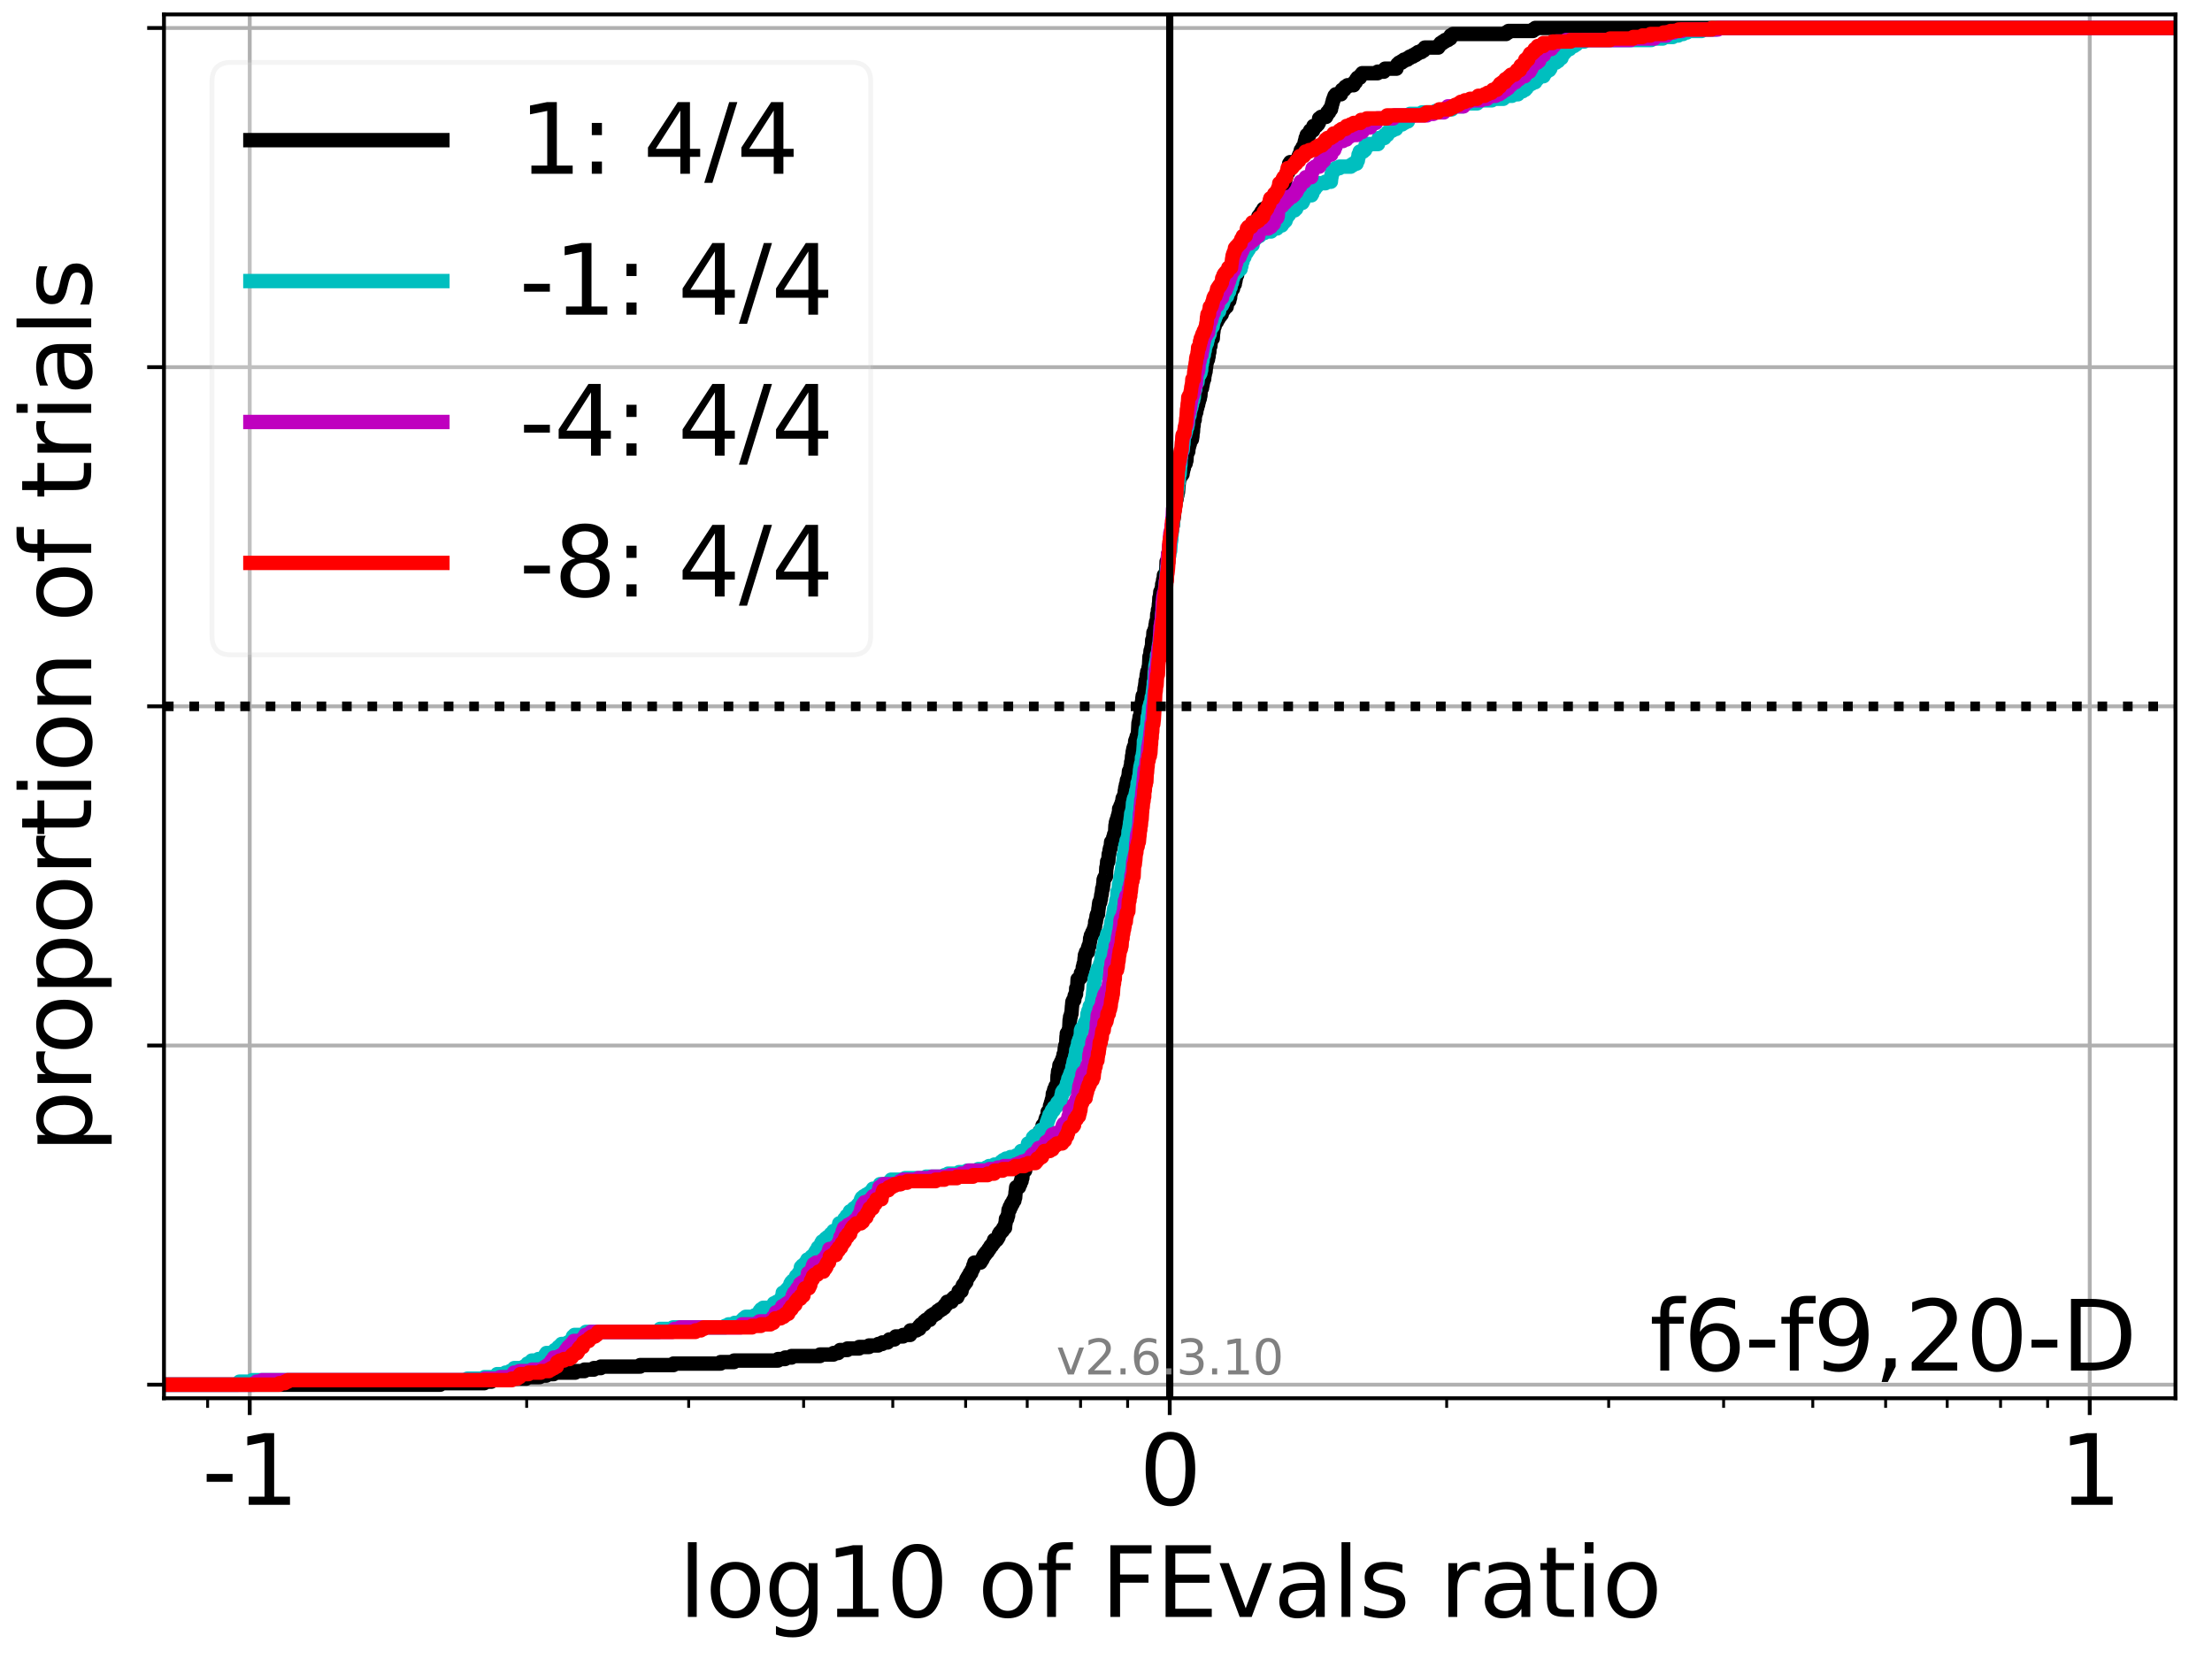 <?xml version="1.0" encoding="utf-8" standalone="no"?>
<!DOCTYPE svg PUBLIC "-//W3C//DTD SVG 1.1//EN"
  "http://www.w3.org/Graphics/SVG/1.1/DTD/svg11.dtd">
<svg xmlns:xlink="http://www.w3.org/1999/xlink" width="460.8pt" height="345.6pt" viewBox="0 0 460.8 345.6" xmlns="http://www.w3.org/2000/svg" version="1.1">
 <defs>
  <style type="text/css">*{stroke-linejoin: round; stroke-linecap: butt}</style>
 </defs>
 <g id="figure_1">
  <g id="patch_1">
   <path d="M 0 345.6 
L 460.8 345.6 
L 460.8 0 
L 0 0 
z
" style="fill: #ffffff"/>
  </g>
  <g id="axes_1">
   <g id="patch_2">
    <path d="M 34.16 291.28 
L 453.192 291.28 
L 453.192 3 
L 34.16 3 
z
" style="fill: #ffffff"/>
   </g>
   <g id="matplotlib.axis_1">
    <g id="xtick_1">
     <g id="line2d_1">
      <path d="M 52.023 291.28 
L 52.023 3 
" clip-path="url(#pdcd69d0964)" style="fill: none; stroke: #b0b0b0; stroke-width: 0.8; stroke-linecap: square"/>
     </g>
     <g id="line2d_2">
      <defs>
       <path id="md83c2a0621" d="M 0 0 
L 0 3.5 
" style="stroke: #000000; stroke-width: 0.8"/>
      </defs>
      <g>
       <use xlink:href="#md83c2a0621" x="52.023" y="291.28" style="stroke: #000000; stroke-width: 0.8"/>
      </g>
     </g>
     <g id="text_1">
      <!-- -1 -->
      <g transform="translate(42.053 313.477)scale(0.2 -0.2)">
       <defs>
        <path id="DejaVuSans-2d" d="M 313 2009 
L 1997 2009 
L 1997 1497 
L 313 1497 
L 313 2009 
z
" transform="scale(0.016)"/>
        <path id="DejaVuSans-31" d="M 794 531 
L 1825 531 
L 1825 4091 
L 703 3866 
L 703 4441 
L 1819 4666 
L 2450 4666 
L 2450 531 
L 3481 531 
L 3481 0 
L 794 0 
L 794 531 
z
" transform="scale(0.016)"/>
       </defs>
       <use xlink:href="#DejaVuSans-2d"/>
       <use xlink:href="#DejaVuSans-31" x="36.084"/>
      </g>
     </g>
    </g>
    <g id="xtick_2">
     <g id="line2d_3">
      <path d="M 243.676 291.28 
L 243.676 3 
" clip-path="url(#pdcd69d0964)" style="fill: none; stroke: #b0b0b0; stroke-width: 0.8; stroke-linecap: square"/>
     </g>
     <g id="line2d_4">
      <g>
       <use xlink:href="#md83c2a0621" x="243.676" y="291.28" style="stroke: #000000; stroke-width: 0.8"/>
      </g>
     </g>
     <g id="text_2">
      <!-- 0 -->
      <g transform="translate(237.314 313.477)scale(0.2 -0.2)">
       <defs>
        <path id="DejaVuSans-30" d="M 2034 4250 
Q 1547 4250 1301 3770 
Q 1056 3291 1056 2328 
Q 1056 1369 1301 889 
Q 1547 409 2034 409 
Q 2525 409 2770 889 
Q 3016 1369 3016 2328 
Q 3016 3291 2770 3770 
Q 2525 4250 2034 4250 
z
M 2034 4750 
Q 2819 4750 3233 4129 
Q 3647 3509 3647 2328 
Q 3647 1150 3233 529 
Q 2819 -91 2034 -91 
Q 1250 -91 836 529 
Q 422 1150 422 2328 
Q 422 3509 836 4129 
Q 1250 4750 2034 4750 
z
" transform="scale(0.016)"/>
       </defs>
       <use xlink:href="#DejaVuSans-30"/>
      </g>
     </g>
    </g>
    <g id="xtick_3">
     <g id="line2d_5">
      <path d="M 435.329 291.28 
L 435.329 3 
" clip-path="url(#pdcd69d0964)" style="fill: none; stroke: #b0b0b0; stroke-width: 0.8; stroke-linecap: square"/>
     </g>
     <g id="line2d_6">
      <g>
       <use xlink:href="#md83c2a0621" x="435.329" y="291.28" style="stroke: #000000; stroke-width: 0.8"/>
      </g>
     </g>
     <g id="text_3">
      <!-- 1 -->
      <g transform="translate(428.966 313.477)scale(0.2 -0.2)">
       <use xlink:href="#DejaVuSans-31"/>
      </g>
     </g>
    </g>
    <g id="xtick_4">
     <g id="line2d_7">
      <defs>
       <path id="m31bb672454" d="M 0 0 
L 0 2 
" style="stroke: #000000; stroke-width: 0.6"/>
      </defs>
      <g>
       <use xlink:href="#m31bb672454" x="43.254" y="291.28" style="stroke: #000000; stroke-width: 0.6"/>
      </g>
     </g>
    </g>
    <g id="xtick_5">
     <g id="line2d_8">
      <g>
       <use xlink:href="#m31bb672454" x="109.716" y="291.28" style="stroke: #000000; stroke-width: 0.6"/>
      </g>
     </g>
    </g>
    <g id="xtick_6">
     <g id="line2d_9">
      <g>
       <use xlink:href="#m31bb672454" x="143.465" y="291.28" style="stroke: #000000; stroke-width: 0.6"/>
      </g>
     </g>
    </g>
    <g id="xtick_7">
     <g id="line2d_10">
      <g>
       <use xlink:href="#m31bb672454" x="167.41" y="291.28" style="stroke: #000000; stroke-width: 0.6"/>
      </g>
     </g>
    </g>
    <g id="xtick_8">
     <g id="line2d_11">
      <g>
       <use xlink:href="#m31bb672454" x="185.983" y="291.28" style="stroke: #000000; stroke-width: 0.6"/>
      </g>
     </g>
    </g>
    <g id="xtick_9">
     <g id="line2d_12">
      <g>
       <use xlink:href="#m31bb672454" x="201.158" y="291.28" style="stroke: #000000; stroke-width: 0.6"/>
      </g>
     </g>
    </g>
    <g id="xtick_10">
     <g id="line2d_13">
      <g>
       <use xlink:href="#m31bb672454" x="213.989" y="291.28" style="stroke: #000000; stroke-width: 0.6"/>
      </g>
     </g>
    </g>
    <g id="xtick_11">
     <g id="line2d_14">
      <g>
       <use xlink:href="#m31bb672454" x="225.103" y="291.28" style="stroke: #000000; stroke-width: 0.6"/>
      </g>
     </g>
    </g>
    <g id="xtick_12">
     <g id="line2d_15">
      <g>
       <use xlink:href="#m31bb672454" x="234.906" y="291.28" style="stroke: #000000; stroke-width: 0.6"/>
      </g>
     </g>
    </g>
    <g id="xtick_13">
     <g id="line2d_16">
      <g>
       <use xlink:href="#m31bb672454" x="301.369" y="291.28" style="stroke: #000000; stroke-width: 0.6"/>
      </g>
     </g>
    </g>
    <g id="xtick_14">
     <g id="line2d_17">
      <g>
       <use xlink:href="#m31bb672454" x="335.118" y="291.28" style="stroke: #000000; stroke-width: 0.6"/>
      </g>
     </g>
    </g>
    <g id="xtick_15">
     <g id="line2d_18">
      <g>
       <use xlink:href="#m31bb672454" x="359.062" y="291.28" style="stroke: #000000; stroke-width: 0.6"/>
      </g>
     </g>
    </g>
    <g id="xtick_16">
     <g id="line2d_19">
      <g>
       <use xlink:href="#m31bb672454" x="377.636" y="291.28" style="stroke: #000000; stroke-width: 0.6"/>
      </g>
     </g>
    </g>
    <g id="xtick_17">
     <g id="line2d_20">
      <g>
       <use xlink:href="#m31bb672454" x="392.811" y="291.28" style="stroke: #000000; stroke-width: 0.6"/>
      </g>
     </g>
    </g>
    <g id="xtick_18">
     <g id="line2d_21">
      <g>
       <use xlink:href="#m31bb672454" x="405.641" y="291.28" style="stroke: #000000; stroke-width: 0.6"/>
      </g>
     </g>
    </g>
    <g id="xtick_19">
     <g id="line2d_22">
      <g>
       <use xlink:href="#m31bb672454" x="416.756" y="291.28" style="stroke: #000000; stroke-width: 0.6"/>
      </g>
     </g>
    </g>
    <g id="xtick_20">
     <g id="line2d_23">
      <g>
       <use xlink:href="#m31bb672454" x="426.559" y="291.28" style="stroke: #000000; stroke-width: 0.6"/>
      </g>
     </g>
    </g>
    <g id="text_4">
     <!-- log10 of FEvals ratio -->
     <g transform="translate(141.371 336.833)scale(0.2 -0.2)">
      <defs>
       <path id="DejaVuSans-6c" d="M 603 4863 
L 1178 4863 
L 1178 0 
L 603 0 
L 603 4863 
z
" transform="scale(0.016)"/>
       <path id="DejaVuSans-6f" d="M 1959 3097 
Q 1497 3097 1228 2736 
Q 959 2375 959 1747 
Q 959 1119 1226 758 
Q 1494 397 1959 397 
Q 2419 397 2687 759 
Q 2956 1122 2956 1747 
Q 2956 2369 2687 2733 
Q 2419 3097 1959 3097 
z
M 1959 3584 
Q 2709 3584 3137 3096 
Q 3566 2609 3566 1747 
Q 3566 888 3137 398 
Q 2709 -91 1959 -91 
Q 1206 -91 779 398 
Q 353 888 353 1747 
Q 353 2609 779 3096 
Q 1206 3584 1959 3584 
z
" transform="scale(0.016)"/>
       <path id="DejaVuSans-67" d="M 2906 1791 
Q 2906 2416 2648 2759 
Q 2391 3103 1925 3103 
Q 1463 3103 1205 2759 
Q 947 2416 947 1791 
Q 947 1169 1205 825 
Q 1463 481 1925 481 
Q 2391 481 2648 825 
Q 2906 1169 2906 1791 
z
M 3481 434 
Q 3481 -459 3084 -895 
Q 2688 -1331 1869 -1331 
Q 1566 -1331 1297 -1286 
Q 1028 -1241 775 -1147 
L 775 -588 
Q 1028 -725 1275 -790 
Q 1522 -856 1778 -856 
Q 2344 -856 2625 -561 
Q 2906 -266 2906 331 
L 2906 616 
Q 2728 306 2450 153 
Q 2172 0 1784 0 
Q 1141 0 747 490 
Q 353 981 353 1791 
Q 353 2603 747 3093 
Q 1141 3584 1784 3584 
Q 2172 3584 2450 3431 
Q 2728 3278 2906 2969 
L 2906 3500 
L 3481 3500 
L 3481 434 
z
" transform="scale(0.016)"/>
       <path id="DejaVuSans-20" transform="scale(0.016)"/>
       <path id="DejaVuSans-66" d="M 2375 4863 
L 2375 4384 
L 1825 4384 
Q 1516 4384 1395 4259 
Q 1275 4134 1275 3809 
L 1275 3500 
L 2222 3500 
L 2222 3053 
L 1275 3053 
L 1275 0 
L 697 0 
L 697 3053 
L 147 3053 
L 147 3500 
L 697 3500 
L 697 3744 
Q 697 4328 969 4595 
Q 1241 4863 1831 4863 
L 2375 4863 
z
" transform="scale(0.016)"/>
       <path id="DejaVuSans-46" d="M 628 4666 
L 3309 4666 
L 3309 4134 
L 1259 4134 
L 1259 2759 
L 3109 2759 
L 3109 2228 
L 1259 2228 
L 1259 0 
L 628 0 
L 628 4666 
z
" transform="scale(0.016)"/>
       <path id="DejaVuSans-45" d="M 628 4666 
L 3578 4666 
L 3578 4134 
L 1259 4134 
L 1259 2753 
L 3481 2753 
L 3481 2222 
L 1259 2222 
L 1259 531 
L 3634 531 
L 3634 0 
L 628 0 
L 628 4666 
z
" transform="scale(0.016)"/>
       <path id="DejaVuSans-76" d="M 191 3500 
L 800 3500 
L 1894 563 
L 2988 3500 
L 3597 3500 
L 2284 0 
L 1503 0 
L 191 3500 
z
" transform="scale(0.016)"/>
       <path id="DejaVuSans-61" d="M 2194 1759 
Q 1497 1759 1228 1600 
Q 959 1441 959 1056 
Q 959 750 1161 570 
Q 1363 391 1709 391 
Q 2188 391 2477 730 
Q 2766 1069 2766 1631 
L 2766 1759 
L 2194 1759 
z
M 3341 1997 
L 3341 0 
L 2766 0 
L 2766 531 
Q 2569 213 2275 61 
Q 1981 -91 1556 -91 
Q 1019 -91 701 211 
Q 384 513 384 1019 
Q 384 1609 779 1909 
Q 1175 2209 1959 2209 
L 2766 2209 
L 2766 2266 
Q 2766 2663 2505 2880 
Q 2244 3097 1772 3097 
Q 1472 3097 1187 3025 
Q 903 2953 641 2809 
L 641 3341 
Q 956 3463 1253 3523 
Q 1550 3584 1831 3584 
Q 2591 3584 2966 3190 
Q 3341 2797 3341 1997 
z
" transform="scale(0.016)"/>
       <path id="DejaVuSans-73" d="M 2834 3397 
L 2834 2853 
Q 2591 2978 2328 3040 
Q 2066 3103 1784 3103 
Q 1356 3103 1142 2972 
Q 928 2841 928 2578 
Q 928 2378 1081 2264 
Q 1234 2150 1697 2047 
L 1894 2003 
Q 2506 1872 2764 1633 
Q 3022 1394 3022 966 
Q 3022 478 2636 193 
Q 2250 -91 1575 -91 
Q 1294 -91 989 -36 
Q 684 19 347 128 
L 347 722 
Q 666 556 975 473 
Q 1284 391 1588 391 
Q 1994 391 2212 530 
Q 2431 669 2431 922 
Q 2431 1156 2273 1281 
Q 2116 1406 1581 1522 
L 1381 1569 
Q 847 1681 609 1914 
Q 372 2147 372 2553 
Q 372 3047 722 3315 
Q 1072 3584 1716 3584 
Q 2034 3584 2315 3537 
Q 2597 3491 2834 3397 
z
" transform="scale(0.016)"/>
       <path id="DejaVuSans-72" d="M 2631 2963 
Q 2534 3019 2420 3045 
Q 2306 3072 2169 3072 
Q 1681 3072 1420 2755 
Q 1159 2438 1159 1844 
L 1159 0 
L 581 0 
L 581 3500 
L 1159 3500 
L 1159 2956 
Q 1341 3275 1631 3429 
Q 1922 3584 2338 3584 
Q 2397 3584 2469 3576 
Q 2541 3569 2628 3553 
L 2631 2963 
z
" transform="scale(0.016)"/>
       <path id="DejaVuSans-74" d="M 1172 4494 
L 1172 3500 
L 2356 3500 
L 2356 3053 
L 1172 3053 
L 1172 1153 
Q 1172 725 1289 603 
Q 1406 481 1766 481 
L 2356 481 
L 2356 0 
L 1766 0 
Q 1100 0 847 248 
Q 594 497 594 1153 
L 594 3053 
L 172 3053 
L 172 3500 
L 594 3500 
L 594 4494 
L 1172 4494 
z
" transform="scale(0.016)"/>
       <path id="DejaVuSans-69" d="M 603 3500 
L 1178 3500 
L 1178 0 
L 603 0 
L 603 3500 
z
M 603 4863 
L 1178 4863 
L 1178 4134 
L 603 4134 
L 603 4863 
z
" transform="scale(0.016)"/>
      </defs>
      <use xlink:href="#DejaVuSans-6c"/>
      <use xlink:href="#DejaVuSans-6f" x="27.783"/>
      <use xlink:href="#DejaVuSans-67" x="88.965"/>
      <use xlink:href="#DejaVuSans-31" x="152.441"/>
      <use xlink:href="#DejaVuSans-30" x="216.064"/>
      <use xlink:href="#DejaVuSans-20" x="279.688"/>
      <use xlink:href="#DejaVuSans-6f" x="311.475"/>
      <use xlink:href="#DejaVuSans-66" x="372.656"/>
      <use xlink:href="#DejaVuSans-20" x="407.861"/>
      <use xlink:href="#DejaVuSans-46" x="439.648"/>
      <use xlink:href="#DejaVuSans-45" x="497.168"/>
      <use xlink:href="#DejaVuSans-76" x="560.352"/>
      <use xlink:href="#DejaVuSans-61" x="619.531"/>
      <use xlink:href="#DejaVuSans-6c" x="680.811"/>
      <use xlink:href="#DejaVuSans-73" x="708.594"/>
      <use xlink:href="#DejaVuSans-20" x="760.693"/>
      <use xlink:href="#DejaVuSans-72" x="792.48"/>
      <use xlink:href="#DejaVuSans-61" x="833.594"/>
      <use xlink:href="#DejaVuSans-74" x="894.873"/>
      <use xlink:href="#DejaVuSans-69" x="934.082"/>
      <use xlink:href="#DejaVuSans-6f" x="961.865"/>
     </g>
    </g>
   </g>
   <g id="matplotlib.axis_2">
    <g id="ytick_1">
     <g id="line2d_24">
      <path d="M 34.16 288.454 
L 453.192 288.454 
" clip-path="url(#pdcd69d0964)" style="fill: none; stroke: #b0b0b0; stroke-width: 0.8; stroke-linecap: square"/>
     </g>
     <g id="line2d_25">
      <defs>
       <path id="m2c3057ab79" d="M 0 0 
L -3.5 0 
" style="stroke: #000000; stroke-width: 0.8"/>
      </defs>
      <g>
       <use xlink:href="#m2c3057ab79" x="34.16" y="288.454" style="stroke: #000000; stroke-width: 0.8"/>
      </g>
     </g>
    </g>
    <g id="ytick_2">
     <g id="line2d_26">
      <path d="M 34.16 217.797 
L 453.192 217.797 
" clip-path="url(#pdcd69d0964)" style="fill: none; stroke: #b0b0b0; stroke-width: 0.8; stroke-linecap: square"/>
     </g>
     <g id="line2d_27">
      <g>
       <use xlink:href="#m2c3057ab79" x="34.16" y="217.797" style="stroke: #000000; stroke-width: 0.8"/>
      </g>
     </g>
    </g>
    <g id="ytick_3">
     <g id="line2d_28">
      <path d="M 34.16 147.14 
L 453.192 147.14 
" clip-path="url(#pdcd69d0964)" style="fill: none; stroke: #b0b0b0; stroke-width: 0.8; stroke-linecap: square"/>
     </g>
     <g id="line2d_29">
      <g>
       <use xlink:href="#m2c3057ab79" x="34.16" y="147.14" style="stroke: #000000; stroke-width: 0.8"/>
      </g>
     </g>
    </g>
    <g id="ytick_4">
     <g id="line2d_30">
      <path d="M 34.16 76.483 
L 453.192 76.483 
" clip-path="url(#pdcd69d0964)" style="fill: none; stroke: #b0b0b0; stroke-width: 0.8; stroke-linecap: square"/>
     </g>
     <g id="line2d_31">
      <g>
       <use xlink:href="#m2c3057ab79" x="34.16" y="76.483" style="stroke: #000000; stroke-width: 0.8"/>
      </g>
     </g>
    </g>
    <g id="ytick_5">
     <g id="line2d_32">
      <path d="M 34.16 5.826 
L 453.192 5.826 
" clip-path="url(#pdcd69d0964)" style="fill: none; stroke: #b0b0b0; stroke-width: 0.8; stroke-linecap: square"/>
     </g>
     <g id="line2d_33">
      <g>
       <use xlink:href="#m2c3057ab79" x="34.16" y="5.826" style="stroke: #000000; stroke-width: 0.8"/>
      </g>
     </g>
    </g>
    <g id="text_5">
     <!-- proportion of trials -->
     <g transform="translate(19.001 240.146)rotate(-90)scale(0.2 -0.2)">
      <defs>
       <path id="DejaVuSans-70" d="M 1159 525 
L 1159 -1331 
L 581 -1331 
L 581 3500 
L 1159 3500 
L 1159 2969 
Q 1341 3281 1617 3432 
Q 1894 3584 2278 3584 
Q 2916 3584 3314 3078 
Q 3713 2572 3713 1747 
Q 3713 922 3314 415 
Q 2916 -91 2278 -91 
Q 1894 -91 1617 61 
Q 1341 213 1159 525 
z
M 3116 1747 
Q 3116 2381 2855 2742 
Q 2594 3103 2138 3103 
Q 1681 3103 1420 2742 
Q 1159 2381 1159 1747 
Q 1159 1113 1420 752 
Q 1681 391 2138 391 
Q 2594 391 2855 752 
Q 3116 1113 3116 1747 
z
" transform="scale(0.016)"/>
       <path id="DejaVuSans-6e" d="M 3513 2113 
L 3513 0 
L 2938 0 
L 2938 2094 
Q 2938 2591 2744 2837 
Q 2550 3084 2163 3084 
Q 1697 3084 1428 2787 
Q 1159 2491 1159 1978 
L 1159 0 
L 581 0 
L 581 3500 
L 1159 3500 
L 1159 2956 
Q 1366 3272 1645 3428 
Q 1925 3584 2291 3584 
Q 2894 3584 3203 3211 
Q 3513 2838 3513 2113 
z
" transform="scale(0.016)"/>
      </defs>
      <use xlink:href="#DejaVuSans-70"/>
      <use xlink:href="#DejaVuSans-72" x="63.477"/>
      <use xlink:href="#DejaVuSans-6f" x="102.34"/>
      <use xlink:href="#DejaVuSans-70" x="163.521"/>
      <use xlink:href="#DejaVuSans-6f" x="226.998"/>
      <use xlink:href="#DejaVuSans-72" x="288.18"/>
      <use xlink:href="#DejaVuSans-74" x="329.293"/>
      <use xlink:href="#DejaVuSans-69" x="368.502"/>
      <use xlink:href="#DejaVuSans-6f" x="396.285"/>
      <use xlink:href="#DejaVuSans-6e" x="457.467"/>
      <use xlink:href="#DejaVuSans-20" x="520.846"/>
      <use xlink:href="#DejaVuSans-6f" x="552.633"/>
      <use xlink:href="#DejaVuSans-66" x="613.814"/>
      <use xlink:href="#DejaVuSans-20" x="649.02"/>
      <use xlink:href="#DejaVuSans-74" x="680.807"/>
      <use xlink:href="#DejaVuSans-72" x="720.016"/>
      <use xlink:href="#DejaVuSans-69" x="761.129"/>
      <use xlink:href="#DejaVuSans-61" x="788.912"/>
      <use xlink:href="#DejaVuSans-6c" x="850.191"/>
      <use xlink:href="#DejaVuSans-73" x="877.975"/>
     </g>
    </g>
   </g>
   <g id="line2d_34">
    <path d="M 34.16 288.454 
L 91.713 288.454 
L 91.713 288.14 
L 100.883 288.14 
L 100.883 287.826 
L 102.353 287.826 
L 102.353 287.512 
L 103.695 287.512 
L 103.695 287.198 
L 109.621 287.198 
L 109.621 286.884 
L 112.433 286.884 
L 112.433 286.57 
L 113.805 286.57 
L 113.805 286.256 
L 115.332 286.256 
L 115.332 285.941 
L 119.837 285.941 
L 119.837 285.627 
L 121.754 285.627 
L 121.754 285.313 
L 123.709 285.313 
L 123.709 284.999 
L 125.145 284.999 
L 125.145 284.685 
L 133.351 284.685 
L 133.351 284.371 
L 140.294 284.371 
L 140.294 284.057 
L 150.112 284.057 
L 150.112 283.743 
L 152.907 283.743 
L 152.907 283.429 
L 162.078 283.429 
L 162.078 283.115 
L 163.547 283.115 
L 163.547 282.801 
L 164.889 282.801 
L 164.889 282.487 
L 170.815 282.487 
L 170.815 282.173 
L 173.628 282.173 
L 173.628 281.859 
L 174.618 281.859 
L 174.618 281.545 
L 174.999 281.545 
L 174.999 281.231 
L 176.526 281.231 
L 176.526 280.917 
L 178.958 280.917 
L 178.958 280.603 
L 181.031 280.603 
L 181.031 280.289 
L 182.948 280.289 
L 182.948 279.975 
L 183.788 279.975 
L 183.788 279.661 
L 184.903 279.661 
L 184.903 279.347 
L 185.258 279.347 
L 185.258 279.033 
L 186.34 279.033 
L 186.34 278.719 
L 186.599 278.719 
L 186.599 278.405 
L 188.128 278.405 
L 188.128 278.091 
L 189.598 278.091 
L 189.644 277.149 
L 190.939 277.149 
L 190.939 276.835 
L 191.523 276.835 
L 191.532 276.207 
L 191.822 276.207 
L 191.822 275.893 
L 192.522 275.893 
L 192.526 275.264 
L 192.896 275.264 
L 192.896 274.95 
L 193.701 274.95 
L 193.71 274.322 
L 194.05 274.322 
L 194.05 274.008 
L 194.545 274.008 
L 194.545 273.694 
L 195.095 273.694 
L 195.095 273.38 
L 195.338 273.38 
L 195.338 273.066 
L 195.794 273.066 
L 195.794 272.752 
L 196.291 272.752 
L 196.291 272.438 
L 196.709 272.438 
L 196.709 272.124 
L 196.866 272.124 
L 196.866 271.81 
L 197.193 271.81 
L 197.193 271.496 
L 197.322 271.496 
L 197.322 271.182 
L 198.237 271.182 
L 198.237 270.868 
L 198.429 270.868 
L 198.429 270.554 
L 198.749 270.554 
L 198.749 270.24 
L 199.416 270.24 
L 199.416 269.926 
L 199.563 269.926 
L 199.563 269.612 
L 199.678 269.612 
L 199.705 268.984 
L 200.308 268.984 
L 200.318 268.356 
L 200.465 268.356 
L 200.465 268.042 
L 200.582 268.042 
L 200.582 267.728 
L 200.828 267.728 
L 200.828 267.414 
L 201.049 267.414 
L 201.049 267.1 
L 201.295 267.1 
L 201.305 266.472 
L 201.488 266.472 
L 201.488 266.158 
L 201.67 266.158 
L 201.67 265.844 
L 201.911 265.844 
L 202.021 265.215 
L 202.325 265.215 
L 202.397 264.587 
L 202.577 264.587 
L 202.577 264.273 
L 202.742 264.273 
L 202.76 263.645 
L 202.883 263.645 
L 202.98 263.017 
L 204.265 263.017 
L 204.265 262.703 
L 204.457 262.703 
L 204.457 262.389 
L 204.659 262.389 
L 204.659 262.075 
L 204.808 262.075 
L 204.808 261.761 
L 204.979 261.761 
L 204.979 261.447 
L 205.214 261.447 
L 205.214 261.133 
L 205.456 261.133 
L 205.456 260.819 
L 205.735 260.819 
L 205.735 260.505 
L 205.927 260.505 
L 205.927 260.191 
L 206.156 260.191 
L 206.156 259.877 
L 206.337 259.877 
L 206.337 259.563 
L 206.614 259.563 
L 206.614 259.249 
L 206.822 259.249 
L 206.822 258.935 
L 207.076 258.935 
L 207.082 258.307 
L 207.669 258.307 
L 207.669 257.993 
L 207.877 257.993 
L 207.877 257.679 
L 208.05 257.679 
L 208.093 257.051 
L 208.289 257.051 
L 208.289 256.737 
L 208.578 256.737 
L 208.578 256.423 
L 208.875 256.423 
L 208.875 256.109 
L 208.999 256.109 
L 208.999 255.795 
L 209.367 255.795 
L 209.427 254.852 
L 209.48 254.852 
L 209.557 253.91 
L 209.815 253.91 
L 209.887 253.282 
L 209.998 253.282 
L 210.103 252.026 
L 210.345 252.026 
L 210.354 251.398 
L 210.631 251.398 
L 210.663 250.77 
L 210.954 250.77 
L 211.036 250.142 
L 211.307 250.142 
L 211.342 249.514 
L 211.468 249.514 
L 211.567 248.258 
L 211.605 248.258 
L 211.687 247.316 
L 212.281 247.316 
L 212.39 246.688 
L 212.548 246.688 
L 212.654 246.06 
L 212.809 246.06 
L 212.819 245.432 
L 212.965 245.432 
L 213.057 244.175 
L 213.087 244.175 
L 213.087 243.861 
L 213.552 243.861 
L 213.576 243.233 
L 213.676 243.233 
L 213.723 242.605 
L 213.817 242.605 
L 213.903 241.977 
L 214.008 241.977 
L 214.104 241.349 
L 214.307 241.349 
L 214.379 240.721 
L 214.633 240.721 
L 214.633 240.407 
L 214.884 240.407 
L 214.884 240.093 
L 215.097 240.093 
L 215.17 239.465 
L 215.215 239.465 
L 215.235 238.837 
L 215.552 238.837 
L 215.552 238.523 
L 215.815 238.523 
L 215.815 238.209 
L 216.186 238.209 
L 216.256 237.581 
L 216.455 237.581 
L 216.521 236.639 
L 216.567 236.639 
L 216.597 235.697 
L 216.969 235.697 
L 217.08 235.069 
L 217.156 235.069 
L 217.186 234.44 
L 217.459 234.44 
L 217.459 234.126 
L 217.613 234.126 
L 217.613 233.812 
L 217.782 233.812 
L 217.803 233.184 
L 217.908 233.184 
L 217.908 232.87 
L 218.102 232.87 
L 218.212 232.242 
L 218.239 232.242 
L 218.249 231.614 
L 218.607 231.614 
L 218.714 230.986 
L 218.719 230.986 
L 218.736 230.358 
L 218.888 230.358 
L 218.929 229.73 
L 219.025 229.73 
L 219.109 229.102 
L 219.199 229.102 
L 219.31 228.16 
L 219.321 228.16 
L 219.321 227.846 
L 219.494 227.846 
L 219.547 227.218 
L 219.626 227.218 
L 219.626 226.904 
L 219.875 226.904 
L 219.886 226.276 
L 220.223 226.276 
L 220.305 224.077 
L 220.343 224.077 
L 220.425 223.135 
L 220.596 223.135 
L 220.701 221.879 
L 220.939 221.879 
L 221.023 221.251 
L 221.245 221.251 
L 221.297 220.623 
L 221.419 220.623 
L 221.419 220.309 
L 221.548 220.309 
L 221.551 219.681 
L 221.726 219.681 
L 221.804 218.425 
L 221.842 218.425 
L 221.922 217.797 
L 222.085 217.797 
L 222.177 215.913 
L 222.229 215.913 
L 222.241 215.285 
L 222.453 215.285 
L 222.453 214.971 
L 222.582 214.971 
L 222.582 214.657 
L 222.723 214.657 
L 222.829 212.458 
L 222.917 212.458 
L 222.92 211.83 
L 223.045 211.83 
L 223.117 211.202 
L 223.199 211.202 
L 223.307 209.632 
L 223.324 209.632 
L 223.398 208.69 
L 223.536 208.69 
L 223.536 208.376 
L 223.78 208.376 
L 223.871 207.434 
L 224.009 207.434 
L 224.009 207.12 
L 224.156 207.12 
L 224.194 205.864 
L 224.386 205.864 
L 224.489 203.98 
L 224.854 203.98 
L 224.854 203.665 
L 225.136 203.665 
L 225.17 202.723 
L 225.373 202.723 
L 225.373 202.409 
L 225.518 202.409 
L 225.571 201.467 
L 225.722 201.467 
L 225.723 200.839 
L 225.855 200.839 
L 225.944 199.583 
L 225.986 199.583 
L 226.016 198.955 
L 226.197 198.955 
L 226.238 198.327 
L 226.644 198.327 
L 226.667 197.385 
L 226.769 197.385 
L 226.769 197.071 
L 226.928 197.071 
L 227.035 196.129 
L 227.08 196.129 
L 227.091 195.501 
L 227.197 195.501 
L 227.251 194.873 
L 227.452 194.873 
L 227.539 194.245 
L 227.766 194.245 
L 227.829 193.617 
L 227.964 193.617 
L 228.019 192.988 
L 228.126 192.988 
L 228.144 192.046 
L 228.297 192.046 
L 228.333 191.418 
L 228.411 191.418 
L 228.43 190.79 
L 228.527 190.79 
L 228.527 190.476 
L 228.728 190.476 
L 228.828 189.22 
L 228.866 189.22 
L 228.952 188.278 
L 229.009 188.278 
L 229.009 187.964 
L 229.189 187.964 
L 229.256 187.336 
L 229.32 187.336 
L 229.415 186.394 
L 229.485 186.394 
L 229.581 185.452 
L 229.605 185.452 
L 229.605 185.138 
L 229.727 185.138 
L 229.81 184.196 
L 229.852 184.196 
L 229.9 183.254 
L 230.007 183.254 
L 230.007 182.939 
L 230.176 182.939 
L 230.176 182.625 
L 230.38 182.625 
L 230.468 180.741 
L 230.521 180.741 
L 230.63 179.799 
L 230.639 179.799 
L 230.639 179.485 
L 230.869 179.485 
L 230.971 177.915 
L 231.063 177.915 
L 231.165 176.973 
L 231.241 176.973 
L 231.241 176.659 
L 231.366 176.659 
L 231.461 175.403 
L 231.701 175.403 
L 231.701 175.089 
L 231.878 175.089 
L 231.908 174.461 
L 232.033 174.461 
L 232.082 173.833 
L 232.281 173.833 
L 232.368 171.948 
L 232.438 171.948 
L 232.465 171.32 
L 232.551 171.32 
L 232.551 171.006 
L 232.664 171.006 
L 232.664 170.692 
L 232.824 170.692 
L 232.845 170.064 
L 232.996 170.064 
L 233.017 169.436 
L 233.124 169.436 
L 233.137 168.494 
L 233.367 168.494 
L 233.414 167.866 
L 233.596 167.866 
L 233.661 167.238 
L 233.758 167.238 
L 233.867 166.296 
L 234.051 166.296 
L 234.158 165.668 
L 234.26 165.668 
L 234.321 164.726 
L 234.393 164.726 
L 234.416 164.098 
L 234.515 164.098 
L 234.556 163.47 
L 234.682 163.47 
L 234.756 162.527 
L 234.934 162.527 
L 235.001 161.899 
L 235.075 161.899 
L 235.186 160.643 
L 235.43 160.643 
L 235.5 159.701 
L 235.619 159.701 
L 235.647 158.759 
L 235.757 158.759 
L 235.829 157.503 
L 235.891 157.503 
L 235.968 156.561 
L 236.004 156.561 
L 236.098 155.933 
L 236.201 155.933 
L 236.201 155.619 
L 236.407 155.619 
L 236.487 154.363 
L 236.6 154.363 
L 236.6 154.049 
L 236.733 154.049 
L 236.788 153.421 
L 236.958 153.421 
L 237.064 152.479 
L 237.074 152.479 
L 237.171 150.594 
L 237.199 150.594 
L 237.307 149.966 
L 237.357 149.966 
L 237.394 149.338 
L 237.572 149.338 
L 237.68 147.454 
L 237.78 147.454 
L 237.884 146.198 
L 237.923 146.198 
L 237.995 145.256 
L 238.046 145.256 
L 238.046 144.942 
L 238.33 144.942 
L 238.434 143.372 
L 238.495 143.372 
L 238.596 142.43 
L 238.641 142.43 
L 238.654 141.801 
L 238.787 141.801 
L 238.882 140.545 
L 238.99 140.545 
L 238.997 139.917 
L 239.188 139.917 
L 239.274 138.975 
L 239.353 138.975 
L 239.461 136.777 
L 239.595 136.777 
L 239.689 135.521 
L 239.837 135.521 
L 239.862 134.893 
L 239.964 134.893 
L 240.031 133.323 
L 240.203 133.323 
L 240.285 131.753 
L 240.467 131.753 
L 240.538 131.124 
L 240.66 131.124 
L 240.722 130.182 
L 240.774 130.182 
L 240.825 129.554 
L 241.007 129.554 
L 241.069 127.984 
L 241.19 127.984 
L 241.224 127.042 
L 241.343 127.042 
L 241.427 125.786 
L 241.465 125.786 
L 241.52 124.53 
L 241.631 124.53 
L 241.721 123.274 
L 241.878 123.274 
L 241.97 122.646 
L 242.071 122.646 
L 242.103 121.704 
L 242.229 121.704 
L 242.303 120.761 
L 242.407 120.761 
L 242.466 119.819 
L 242.879 119.819 
L 242.99 117.935 
L 242.99 117.935 
L 243.024 116.993 
L 243.248 116.993 
L 243.339 115.423 
L 243.443 115.423 
L 243.532 114.481 
L 243.561 114.481 
L 243.64 113.539 
L 243.676 113.539 
L 243.747 112.911 
L 243.864 112.911 
L 243.963 111.655 
L 243.989 111.655 
L 244.09 110.084 
L 244.103 110.084 
L 244.204 109.456 
L 244.316 109.456 
L 244.352 108.2 
L 244.445 108.2 
L 244.537 107.572 
L 244.56 107.572 
L 244.669 105.688 
L 244.704 105.688 
L 244.802 105.06 
L 244.832 105.06 
L 244.878 104.432 
L 244.951 104.432 
L 244.951 104.118 
L 245.067 104.118 
L 245.157 103.176 
L 245.257 103.176 
L 245.303 102.548 
L 245.393 102.548 
L 245.502 100.978 
L 245.524 100.978 
L 245.618 100.035 
L 245.664 100.035 
L 245.664 99.721 
L 245.783 99.721 
L 245.783 99.407 
L 245.897 99.407 
L 245.897 99.093 
L 246.124 99.093 
L 246.124 98.779 
L 246.342 98.779 
L 246.378 98.151 
L 246.457 98.151 
L 246.51 97.523 
L 246.626 97.523 
L 246.673 96.581 
L 246.985 96.581 
L 247.083 95.953 
L 247.149 95.953 
L 247.237 94.383 
L 247.384 94.383 
L 247.384 94.069 
L 247.534 94.069 
L 247.578 93.127 
L 247.683 93.127 
L 247.7 92.499 
L 247.862 92.499 
L 247.884 91.871 
L 248.019 91.871 
L 248.019 91.557 
L 248.286 91.557 
L 248.389 90.929 
L 248.398 90.929 
L 248.444 89.986 
L 248.511 89.986 
L 248.585 88.73 
L 248.642 88.73 
L 248.718 87.474 
L 248.877 87.474 
L 248.906 86.532 
L 248.991 86.532 
L 249.048 85.904 
L 249.196 85.904 
L 249.301 84.962 
L 249.409 84.962 
L 249.443 84.334 
L 249.586 84.334 
L 249.653 83.706 
L 249.733 83.706 
L 249.767 83.078 
L 249.927 83.078 
L 250.018 82.45 
L 250.058 82.45 
L 250.141 81.194 
L 250.209 81.194 
L 250.209 80.88 
L 250.389 80.88 
L 250.462 80.252 
L 250.514 80.252 
L 250.583 79.623 
L 250.629 79.623 
L 250.685 78.995 
L 250.843 78.995 
L 250.922 78.053 
L 250.978 78.053 
L 250.987 77.425 
L 251.134 77.425 
L 251.216 76.483 
L 251.256 76.483 
L 251.323 75.541 
L 251.401 75.541 
L 251.407 74.913 
L 251.634 74.913 
L 251.699 74.285 
L 251.764 74.285 
L 251.827 73.343 
L 251.925 73.343 
L 251.973 72.087 
L 252.145 72.087 
L 252.256 70.831 
L 252.404 70.831 
L 252.404 70.517 
L 252.635 70.517 
L 252.713 69.26 
L 252.751 69.26 
L 252.858 68.318 
L 252.881 68.318 
L 252.881 68.004 
L 253.033 68.004 
L 253.115 67.376 
L 253.166 67.376 
L 253.166 67.062 
L 253.494 67.062 
L 253.535 66.434 
L 253.85 66.434 
L 253.85 66.12 
L 253.981 66.12 
L 253.981 65.806 
L 254.276 65.806 
L 254.276 65.492 
L 254.508 65.492 
L 254.511 64.864 
L 254.728 64.864 
L 254.728 64.55 
L 254.969 64.55 
L 254.969 64.236 
L 255.191 64.236 
L 255.191 63.922 
L 255.533 63.922 
L 255.628 63.294 
L 255.645 63.294 
L 255.689 62.666 
L 256.084 62.666 
L 256.146 62.038 
L 256.246 62.038 
L 256.316 61.096 
L 256.407 61.096 
L 256.443 60.468 
L 256.527 60.468 
L 256.527 60.154 
L 256.854 60.154 
L 256.924 59.211 
L 257.227 59.211 
L 257.251 58.583 
L 257.356 58.583 
L 257.448 57.955 
L 257.471 57.955 
L 257.563 57.327 
L 257.708 57.327 
L 257.728 56.699 
L 257.823 56.699 
L 257.823 56.385 
L 257.94 56.385 
L 258.032 55.757 
L 258.104 55.757 
L 258.214 54.815 
L 258.239 54.815 
L 258.239 54.501 
L 258.42 54.501 
L 258.42 54.187 
L 258.57 54.187 
L 258.654 53.245 
L 258.733 53.245 
L 258.733 52.931 
L 259.101 52.931 
L 259.128 52.303 
L 259.227 52.303 
L 259.227 51.989 
L 259.511 51.989 
L 259.549 51.361 
L 259.736 51.361 
L 259.736 51.047 
L 260.5 51.047 
L 260.5 50.733 
L 260.64 50.733 
L 260.724 50.105 
L 260.79 50.105 
L 260.898 49.162 
L 260.986 49.162 
L 261.096 48.22 
L 261.192 48.22 
L 261.211 47.278 
L 261.466 47.278 
L 261.466 46.964 
L 261.937 46.964 
L 262.027 45.708 
L 262.134 45.708 
L 262.144 45.08 
L 262.384 45.08 
L 262.384 44.766 
L 262.713 44.766 
L 262.781 44.138 
L 263.058 44.138 
L 263.058 43.824 
L 263.193 43.824 
L 263.193 43.51 
L 263.797 43.51 
L 263.797 43.196 
L 264.326 43.196 
L 264.42 42.568 
L 265.089 42.568 
L 265.168 41.94 
L 265.371 41.94 
L 265.371 41.626 
L 265.751 41.626 
L 265.751 41.312 
L 265.945 41.312 
L 265.945 40.998 
L 266.077 40.998 
L 266.171 40.37 
L 266.293 40.37 
L 266.293 40.056 
L 266.532 40.056 
L 266.532 39.742 
L 266.688 39.742 
L 266.698 39.114 
L 266.969 39.114 
L 266.969 38.799 
L 267.477 38.799 
L 267.555 38.171 
L 267.683 38.171 
L 267.762 37.229 
L 267.841 37.229 
L 267.941 36.601 
L 267.968 36.601 
L 267.968 36.287 
L 268.088 36.287 
L 268.088 35.973 
L 268.333 35.973 
L 268.419 35.031 
L 268.449 35.031 
L 268.558 34.089 
L 268.765 34.089 
L 268.765 33.775 
L 269.923 33.775 
L 269.923 33.461 
L 270.404 33.461 
L 270.404 33.147 
L 270.525 33.147 
L 270.531 32.519 
L 270.666 32.519 
L 270.666 32.205 
L 270.874 32.205 
L 270.911 31.577 
L 270.989 31.577 
L 270.989 31.263 
L 271.213 31.263 
L 271.213 30.949 
L 271.354 30.949 
L 271.354 30.635 
L 271.656 30.635 
L 271.767 29.693 
L 271.84 29.693 
L 271.84 29.379 
L 271.952 29.379 
L 271.992 28.751 
L 272.186 28.751 
L 272.214 28.122 
L 272.743 28.122 
L 272.764 27.494 
L 272.926 27.494 
L 272.926 27.18 
L 273.561 27.18 
L 273.615 26.238 
L 274.274 26.238 
L 274.274 25.924 
L 274.574 25.924 
L 274.574 25.61 
L 274.753 25.61 
L 274.797 24.668 
L 275.186 24.668 
L 275.186 24.354 
L 276.246 24.354 
L 276.246 24.04 
L 276.413 24.04 
L 276.492 23.412 
L 276.869 23.412 
L 276.959 22.784 
L 277.27 22.784 
L 277.32 22.156 
L 277.42 22.156 
L 277.495 21.528 
L 277.582 21.528 
L 277.659 20.9 
L 277.777 20.9 
L 277.777 20.586 
L 277.891 20.586 
L 277.891 20.272 
L 278.008 20.272 
L 278.008 19.958 
L 278.26 19.958 
L 278.26 19.644 
L 279.347 19.644 
L 279.452 19.016 
L 279.554 19.016 
L 279.554 18.702 
L 280.046 18.702 
L 280.046 18.387 
L 280.228 18.387 
L 280.228 18.073 
L 280.706 18.073 
L 280.706 17.759 
L 281.976 17.759 
L 282.085 17.131 
L 282.432 17.131 
L 282.432 16.817 
L 282.547 16.817 
L 282.547 16.503 
L 282.781 16.503 
L 282.781 16.189 
L 283.296 16.189 
L 283.296 15.875 
L 283.51 15.875 
L 283.51 15.561 
L 283.774 15.561 
L 283.774 15.247 
L 286.989 15.247 
L 286.989 14.933 
L 288.284 14.933 
L 288.284 14.619 
L 288.52 14.619 
L 288.52 14.305 
L 290.907 14.305 
L 290.971 13.677 
L 291.114 13.677 
L 291.114 13.363 
L 291.449 13.363 
L 291.449 13.049 
L 291.993 13.049 
L 291.993 12.735 
L 292.471 12.735 
L 292.471 12.421 
L 293.201 12.421 
L 293.201 12.107 
L 293.679 12.107 
L 293.679 11.793 
L 294.341 11.793 
L 294.341 11.479 
L 294.914 11.479 
L 294.914 11.165 
L 295.392 11.165 
L 295.392 10.851 
L 296.12 10.851 
L 296.12 10.537 
L 296.598 10.537 
L 296.598 10.223 
L 296.807 10.223 
L 296.807 9.909 
L 299.614 9.909 
L 299.614 9.595 
L 299.844 9.595 
L 299.844 9.281 
L 300.092 9.281 
L 300.092 8.967 
L 300.558 8.967 
L 300.558 8.653 
L 301.036 8.653 
L 301.036 8.339 
L 301.657 8.339 
L 301.657 8.024 
L 302.135 8.024 
L 302.188 7.396 
L 302.666 7.396 
L 302.666 7.082 
L 313.753 7.082 
L 313.753 6.768 
L 314.232 6.768 
L 314.232 6.454 
L 319.333 6.454 
L 319.333 6.14 
L 319.811 6.14 
L 319.811 5.826 
L 453.192 5.826 
L 453.192 5.826 
" clip-path="url(#pdcd69d0964)" style="fill: none; stroke: #000000; stroke-width: 3; stroke-linecap: square"/>
   </g>
   <g id="line2d_35">
    <path clip-path="url(#pdcd69d0964)" style="fill: none; stroke: #000000; stroke-width: 3; stroke-linecap: square"/>
   </g>
   <g id="line2d_36">
    <path d="M 34.16 288.454 
L 49.575 288.454 
L 49.575 288.14 
L 49.872 288.14 
L 49.872 287.826 
L 52.563 287.826 
L 52.563 287.512 
L 97.366 287.512 
L 97.366 287.198 
L 100.913 287.198 
L 100.913 286.884 
L 103.26 286.884 
L 103.26 286.57 
L 103.557 286.57 
L 103.557 286.256 
L 105.287 286.256 
L 105.287 285.941 
L 106.248 285.941 
L 106.248 285.627 
L 106.82 285.627 
L 106.82 285.313 
L 107.117 285.313 
L 107.117 284.999 
L 109.132 284.999 
L 109.132 284.685 
L 109.808 284.685 
L 109.884 284.057 
L 110.481 284.057 
L 110.481 283.743 
L 110.778 283.743 
L 110.778 283.429 
L 112.159 283.429 
L 112.159 283.115 
L 113.323 283.115 
L 113.323 282.801 
L 113.469 282.801 
L 113.469 282.487 
L 113.62 282.487 
L 113.62 282.173 
L 113.836 282.173 
L 113.836 281.859 
L 115.27 281.859 
L 115.27 281.545 
L 115.566 281.545 
L 115.566 281.231 
L 116.159 281.231 
L 116.159 280.917 
L 116.311 280.917 
L 116.311 280.603 
L 116.688 280.603 
L 116.688 280.289 
L 116.985 280.289 
L 116.985 279.975 
L 118.257 279.975 
L 118.257 279.661 
L 118.948 279.661 
L 119.056 279.033 
L 119.245 279.033 
L 119.353 278.405 
L 119.676 278.405 
L 119.676 278.091 
L 121.936 278.091 
L 122.044 277.463 
L 137.198 277.463 
L 137.198 277.149 
L 137.495 277.149 
L 137.495 276.835 
L 140.186 276.835 
L 140.186 276.521 
L 151.051 276.521 
L 151.051 276.207 
L 151.747 276.207 
L 151.747 275.893 
L 153.028 275.893 
L 153.028 275.578 
L 154.598 275.578 
L 154.611 274.95 
L 154.919 274.95 
L 154.919 274.636 
L 155.326 274.636 
L 155.326 274.322 
L 157.218 274.322 
L 157.218 274.008 
L 158.158 274.008 
L 158.23 273.38 
L 158.272 273.38 
L 158.272 273.066 
L 158.526 273.066 
L 158.526 272.752 
L 158.972 272.752 
L 158.972 272.438 
L 160.897 272.438 
L 160.897 272.124 
L 161.114 272.124 
L 161.217 271.496 
L 161.819 271.496 
L 161.819 271.182 
L 162.532 271.182 
L 162.532 270.868 
L 162.711 270.868 
L 162.817 270.24 
L 162.972 270.24 
L 163.06 269.298 
L 163.569 269.298 
L 163.569 268.984 
L 163.848 268.984 
L 163.848 268.67 
L 164.144 268.67 
L 164.144 268.356 
L 164.479 268.356 
L 164.557 267.728 
L 164.66 267.728 
L 164.66 267.414 
L 164.841 267.414 
L 164.841 267.1 
L 165.137 267.1 
L 165.137 266.786 
L 165.699 266.786 
L 165.699 266.472 
L 165.844 266.472 
L 165.849 265.844 
L 166.193 265.844 
L 166.193 265.529 
L 166.377 265.529 
L 166.377 265.215 
L 166.607 265.215 
L 166.607 264.901 
L 166.739 264.901 
L 166.847 263.959 
L 167.129 263.959 
L 167.129 263.645 
L 167.521 263.645 
L 167.521 263.331 
L 167.828 263.331 
L 167.828 263.017 
L 168.026 263.017 
L 168.026 262.703 
L 168.193 262.703 
L 168.193 262.389 
L 168.736 262.389 
L 168.736 262.075 
L 169.035 262.075 
L 169.035 261.761 
L 169.404 261.761 
L 169.404 261.447 
L 169.812 261.447 
L 169.844 260.819 
L 170.038 260.819 
L 170.038 260.505 
L 170.285 260.505 
L 170.393 259.877 
L 170.79 259.877 
L 170.79 259.563 
L 170.981 259.563 
L 171.081 258.935 
L 171.262 258.935 
L 171.262 258.621 
L 171.705 258.621 
L 171.705 258.307 
L 172.002 258.307 
L 172.002 257.993 
L 172.4 257.993 
L 172.4 257.679 
L 172.88 257.679 
L 172.88 257.365 
L 173.065 257.365 
L 173.065 257.051 
L 173.404 257.051 
L 173.404 256.737 
L 173.632 256.737 
L 173.632 256.423 
L 174.66 256.423 
L 174.768 255.166 
L 174.826 255.166 
L 174.826 254.852 
L 175.578 254.852 
L 175.578 254.538 
L 175.904 254.538 
L 175.906 253.91 
L 176.245 253.91 
L 176.245 253.596 
L 176.375 253.596 
L 176.375 253.282 
L 176.93 253.282 
L 176.997 252.654 
L 177.065 252.654 
L 177.065 252.34 
L 177.583 252.34 
L 177.583 252.026 
L 177.853 252.026 
L 177.853 251.712 
L 178.505 251.712 
L 178.613 251.084 
L 178.886 251.084 
L 178.886 250.77 
L 179.256 250.77 
L 179.365 249.828 
L 179.53 249.828 
L 179.53 249.514 
L 179.907 249.514 
L 179.907 249.2 
L 180.414 249.2 
L 180.414 248.886 
L 180.949 248.886 
L 180.949 248.572 
L 181.531 248.572 
L 181.639 247.944 
L 181.853 247.944 
L 181.853 247.63 
L 183.208 247.63 
L 183.316 246.688 
L 184.989 246.688 
L 184.989 246.374 
L 185.532 246.374 
L 185.64 245.746 
L 188.535 245.746 
L 188.535 245.432 
L 192.91 245.432 
L 192.91 245.118 
L 196.755 245.118 
L 196.755 244.803 
L 197.507 244.803 
L 197.507 244.489 
L 199.781 244.489 
L 199.781 244.175 
L 201.458 244.175 
L 201.458 243.861 
L 203.782 243.861 
L 203.782 243.547 
L 205.432 243.547 
L 205.432 243.233 
L 206.02 243.233 
L 206.02 242.919 
L 207.141 242.919 
L 207.141 242.605 
L 208.495 242.605 
L 208.578 241.977 
L 208.992 241.977 
L 208.992 241.663 
L 209.567 241.663 
L 209.567 241.349 
L 210.502 241.349 
L 210.502 241.035 
L 211.638 241.035 
L 211.638 240.721 
L 212.631 240.721 
L 212.713 239.779 
L 213.699 239.779 
L 213.699 239.465 
L 213.941 239.465 
L 214.048 238.837 
L 214.067 238.837 
L 214.151 238.209 
L 214.693 238.209 
L 214.693 237.895 
L 215.053 237.895 
L 215.137 237.267 
L 215.185 237.267 
L 215.185 236.953 
L 215.495 236.953 
L 215.495 236.639 
L 216.178 236.639 
L 216.178 236.325 
L 216.626 236.325 
L 216.657 235.697 
L 216.853 235.697 
L 216.853 235.383 
L 217.441 235.383 
L 217.441 235.069 
L 217.787 235.069 
L 217.787 234.755 
L 217.98 234.755 
L 218.064 233.812 
L 218.206 233.812 
L 218.29 233.184 
L 218.423 233.184 
L 218.423 232.87 
L 218.538 232.87 
L 218.624 232.242 
L 218.86 232.242 
L 218.86 231.928 
L 219.019 231.928 
L 219.019 231.614 
L 219.141 231.614 
L 219.141 231.3 
L 219.496 231.3 
L 219.56 230.672 
L 219.923 230.672 
L 219.923 230.358 
L 220.217 230.358 
L 220.265 229.73 
L 220.553 229.73 
L 220.553 229.416 
L 220.813 229.416 
L 220.813 229.102 
L 221.032 229.102 
L 221.12 228.16 
L 221.228 228.16 
L 221.251 227.532 
L 221.438 227.532 
L 221.438 227.218 
L 221.814 227.218 
L 221.814 226.904 
L 221.928 226.904 
L 221.928 226.59 
L 222.191 226.59 
L 222.268 225.648 
L 222.421 225.648 
L 222.49 225.02 
L 222.544 225.02 
L 222.544 224.706 
L 222.7 224.706 
L 222.7 224.392 
L 222.826 224.392 
L 222.826 224.077 
L 223.02 224.077 
L 223.042 223.449 
L 223.282 223.449 
L 223.366 222.507 
L 223.405 222.507 
L 223.405 222.193 
L 223.545 222.193 
L 223.629 221.251 
L 223.699 221.251 
L 223.699 220.937 
L 223.878 220.937 
L 223.981 219.995 
L 224.112 219.995 
L 224.196 218.739 
L 224.398 218.739 
L 224.405 218.111 
L 224.561 218.111 
L 224.592 217.169 
L 224.813 217.169 
L 224.827 216.541 
L 224.998 216.541 
L 225.053 215.913 
L 225.136 215.913 
L 225.182 214.657 
L 225.294 214.657 
L 225.294 214.343 
L 225.578 214.343 
L 225.578 214.028 
L 225.717 214.028 
L 225.717 213.714 
L 225.981 213.714 
L 225.994 213.086 
L 226.337 213.086 
L 226.431 212.144 
L 226.519 212.144 
L 226.534 211.202 
L 226.653 211.202 
L 226.72 210.574 
L 226.89 210.574 
L 226.971 209.946 
L 227.009 209.946 
L 227.009 209.632 
L 227.207 209.632 
L 227.207 209.318 
L 227.417 209.318 
L 227.52 208.062 
L 227.608 208.062 
L 227.714 206.806 
L 227.732 206.806 
L 227.842 205.236 
L 227.874 205.236 
L 227.957 204.608 
L 228.015 204.608 
L 228.109 203.665 
L 228.196 203.665 
L 228.196 203.351 
L 228.336 203.351 
L 228.399 202.723 
L 228.505 202.723 
L 228.505 202.409 
L 228.666 202.409 
L 228.731 201.781 
L 229.086 201.781 
L 229.17 200.839 
L 229.295 200.839 
L 229.385 200.211 
L 229.412 200.211 
L 229.511 199.269 
L 229.575 199.269 
L 229.642 198.641 
L 229.744 198.641 
L 229.818 198.013 
L 229.862 198.013 
L 229.907 197.385 
L 229.981 197.385 
L 230.085 196.757 
L 230.096 196.757 
L 230.162 196.129 
L 230.244 196.129 
L 230.244 195.815 
L 230.432 195.815 
L 230.432 195.501 
L 230.569 195.501 
L 230.669 194.559 
L 231.007 194.559 
L 231.007 194.245 
L 231.219 194.245 
L 231.262 193.302 
L 231.41 193.302 
L 231.516 192.046 
L 231.6 192.046 
L 231.71 191.418 
L 231.753 191.418 
L 231.753 191.104 
L 231.874 191.104 
L 231.961 190.162 
L 232.014 190.162 
L 232.107 189.22 
L 232.312 189.22 
L 232.345 188.592 
L 232.453 188.592 
L 232.538 187.65 
L 232.615 187.65 
L 232.615 187.336 
L 232.739 187.336 
L 232.79 185.766 
L 233.014 185.766 
L 233.11 184.196 
L 233.205 184.196 
L 233.205 183.882 
L 233.364 183.882 
L 233.411 182.625 
L 233.517 182.625 
L 233.612 181.683 
L 233.675 181.683 
L 233.766 180.741 
L 233.807 180.741 
L 233.86 180.113 
L 233.956 180.113 
L 234.053 178.857 
L 234.07 178.857 
L 234.072 178.229 
L 234.229 178.229 
L 234.306 177.287 
L 234.368 177.287 
L 234.452 176.031 
L 234.56 176.031 
L 234.63 175.403 
L 234.678 175.403 
L 234.678 175.089 
L 234.916 175.089 
L 234.927 174.461 
L 235.036 174.461 
L 235.088 173.205 
L 235.182 173.205 
L 235.284 172.262 
L 235.343 172.262 
L 235.409 171.32 
L 235.455 171.32 
L 235.552 170.378 
L 235.577 170.378 
L 235.653 169.436 
L 235.751 169.436 
L 235.85 168.808 
L 235.924 168.808 
L 236.02 167.238 
L 236.13 167.238 
L 236.158 166.61 
L 236.246 166.61 
L 236.246 166.296 
L 236.41 166.296 
L 236.41 165.982 
L 236.559 165.982 
L 236.58 165.354 
L 236.693 165.354 
L 236.706 164.726 
L 236.819 164.726 
L 236.928 163.784 
L 236.975 163.784 
L 236.976 163.156 
L 237.099 163.156 
L 237.162 162.527 
L 237.246 162.527 
L 237.266 161.899 
L 237.374 161.899 
L 237.479 160.329 
L 237.501 160.329 
L 237.566 159.701 
L 237.614 159.701 
L 237.714 159.073 
L 237.866 159.073 
L 237.892 157.817 
L 238.003 157.817 
L 238.109 156.875 
L 238.156 156.875 
L 238.266 155.305 
L 238.283 155.305 
L 238.298 154.363 
L 238.398 154.363 
L 238.446 153.735 
L 238.538 153.735 
L 238.641 152.164 
L 238.687 152.164 
L 238.687 151.85 
L 238.925 151.85 
L 239.021 150.28 
L 239.049 150.28 
L 239.093 149.338 
L 239.212 149.338 
L 239.317 148.082 
L 239.37 148.082 
L 239.384 147.454 
L 239.484 147.454 
L 239.484 147.14 
L 239.61 147.14 
L 239.652 146.512 
L 239.808 146.512 
L 239.892 145.57 
L 239.923 145.57 
L 239.923 145.256 
L 240.06 145.256 
L 240.167 144 
L 240.19 144 
L 240.284 143.058 
L 240.336 143.058 
L 240.356 142.116 
L 240.467 142.116 
L 240.566 139.917 
L 240.607 139.917 
L 240.688 138.661 
L 240.719 138.661 
L 240.826 138.033 
L 240.882 138.033 
L 240.934 137.405 
L 241.022 137.405 
L 241.027 136.463 
L 241.143 136.463 
L 241.226 135.835 
L 241.301 135.835 
L 241.364 134.893 
L 241.434 134.893 
L 241.45 134.265 
L 241.561 134.265 
L 241.645 132.695 
L 241.681 132.695 
L 241.782 131.753 
L 241.793 131.753 
L 241.793 131.438 
L 241.935 131.438 
L 242.04 128.926 
L 242.09 128.926 
L 242.134 127.67 
L 242.205 127.67 
L 242.278 126.414 
L 242.393 126.414 
L 242.501 125.158 
L 242.61 125.158 
L 242.686 123.588 
L 242.735 123.588 
L 242.817 122.018 
L 242.849 122.018 
L 242.952 120.761 
L 242.985 120.761 
L 243.096 118.563 
L 243.102 118.563 
L 243.102 118.249 
L 243.224 118.249 
L 243.324 116.993 
L 243.417 116.993 
L 243.503 115.737 
L 243.578 115.737 
L 243.676 114.795 
L 243.761 114.795 
L 243.869 113.225 
L 243.876 113.225 
L 243.951 112.283 
L 244 112.283 
L 244.098 110.712 
L 244.156 110.712 
L 244.237 109.456 
L 244.267 109.456 
L 244.352 108.2 
L 244.416 108.2 
L 244.502 106.316 
L 244.538 106.316 
L 244.594 105.688 
L 244.729 105.688 
L 244.818 105.06 
L 244.89 105.06 
L 244.998 103.176 
L 245.167 103.176 
L 245.248 101.92 
L 245.304 101.92 
L 245.389 100.663 
L 245.444 100.663 
L 245.444 100.349 
L 245.559 100.349 
L 245.612 98.779 
L 245.754 98.779 
L 245.847 96.895 
L 245.907 96.895 
L 245.948 95.325 
L 246.019 95.325 
L 246.058 94.069 
L 246.261 94.069 
L 246.261 93.755 
L 246.384 93.755 
L 246.471 92.499 
L 246.526 92.499 
L 246.618 90.929 
L 246.681 90.929 
L 246.681 90.615 
L 246.874 90.615 
L 246.97 89.986 
L 247.043 89.986 
L 247.125 89.044 
L 247.308 89.044 
L 247.334 88.416 
L 247.446 88.416 
L 247.529 87.16 
L 247.565 87.16 
L 247.565 86.846 
L 247.686 86.846 
L 247.686 86.532 
L 247.798 86.532 
L 247.904 85.59 
L 247.952 85.59 
L 248.002 84.962 
L 248.152 84.962 
L 248.166 84.334 
L 248.301 84.334 
L 248.345 83.706 
L 248.415 83.706 
L 248.415 83.392 
L 248.558 83.392 
L 248.593 82.764 
L 248.7 82.764 
L 248.767 81.508 
L 248.821 81.508 
L 248.821 81.194 
L 248.984 81.194 
L 249.064 80.252 
L 249.116 80.252 
L 249.133 79.623 
L 249.453 79.623 
L 249.555 78.681 
L 249.57 78.681 
L 249.619 78.053 
L 249.923 78.053 
L 249.923 77.739 
L 250.075 77.739 
L 250.086 77.111 
L 250.228 77.111 
L 250.271 75.855 
L 250.386 75.855 
L 250.396 75.227 
L 250.505 75.227 
L 250.595 74.285 
L 250.644 74.285 
L 250.644 73.971 
L 250.784 73.971 
L 250.867 73.029 
L 250.972 73.029 
L 251.03 72.087 
L 251.166 72.087 
L 251.26 71.459 
L 251.423 71.459 
L 251.5 70.831 
L 251.575 70.831 
L 251.598 69.888 
L 251.867 69.888 
L 251.867 69.574 
L 252.009 69.574 
L 252.094 68.318 
L 252.408 68.318 
L 252.408 68.004 
L 252.628 68.004 
L 252.682 67.376 
L 252.744 67.376 
L 252.784 66.748 
L 252.93 66.748 
L 252.93 66.434 
L 253.081 66.434 
L 253.103 65.806 
L 253.317 65.806 
L 253.378 65.178 
L 253.542 65.178 
L 253.542 64.864 
L 253.956 64.864 
L 254.028 64.236 
L 254.095 64.236 
L 254.095 63.922 
L 254.234 63.922 
L 254.234 63.608 
L 254.566 63.608 
L 254.566 63.294 
L 254.718 63.294 
L 254.718 62.98 
L 254.834 62.98 
L 254.906 62.352 
L 255.07 62.352 
L 255.121 61.724 
L 255.614 61.724 
L 255.684 60.782 
L 256.046 60.782 
L 256.133 59.84 
L 256.359 59.84 
L 256.386 59.211 
L 256.482 59.211 
L 256.482 58.897 
L 256.641 58.897 
L 256.736 57.955 
L 256.881 57.955 
L 256.976 57.327 
L 257.077 57.327 
L 257.077 57.013 
L 257.207 57.013 
L 257.207 56.699 
L 257.762 56.699 
L 257.762 56.385 
L 257.959 56.385 
L 257.959 56.071 
L 258.43 56.071 
L 258.476 55.443 
L 258.596 55.443 
L 258.644 54.501 
L 258.839 54.501 
L 258.876 53.873 
L 258.986 53.873 
L 258.986 53.559 
L 259.238 53.559 
L 259.347 52.617 
L 259.718 52.617 
L 259.718 52.303 
L 259.903 52.303 
L 259.903 51.989 
L 260.124 51.989 
L 260.172 51.361 
L 260.402 51.361 
L 260.402 51.047 
L 260.929 51.047 
L 260.941 50.105 
L 261.246 50.105 
L 261.328 49.477 
L 261.858 49.477 
L 261.858 49.162 
L 262.389 49.162 
L 262.469 48.534 
L 263.386 48.534 
L 263.386 48.22 
L 264.8 48.22 
L 264.883 47.592 
L 266.02 47.592 
L 266.02 47.278 
L 266.212 47.278 
L 266.212 46.964 
L 267.013 46.964 
L 267.031 46.336 
L 267.502 46.336 
L 267.502 46.022 
L 267.809 46.022 
L 267.85 45.394 
L 268.058 45.394 
L 268.103 44.766 
L 268.509 44.766 
L 268.525 44.138 
L 268.86 44.138 
L 268.86 43.824 
L 269.692 43.824 
L 269.692 43.51 
L 270.013 43.51 
L 270.034 42.882 
L 270.351 42.882 
L 270.402 42.254 
L 271.318 42.254 
L 271.318 41.94 
L 271.487 41.94 
L 271.541 41.312 
L 271.626 41.312 
L 271.626 40.998 
L 271.893 40.998 
L 271.893 40.684 
L 273.208 40.684 
L 273.208 40.37 
L 273.381 40.37 
L 273.422 39.742 
L 273.56 39.742 
L 273.56 39.428 
L 273.877 39.428 
L 273.877 39.114 
L 274.08 39.114 
L 274.08 38.799 
L 274.367 38.799 
L 274.408 38.171 
L 276.108 38.171 
L 276.108 37.857 
L 277.244 37.857 
L 277.335 36.915 
L 277.374 36.915 
L 277.391 36.287 
L 277.52 36.287 
L 277.562 35.659 
L 277.74 35.659 
L 277.74 35.345 
L 278.237 35.345 
L 278.237 35.031 
L 279.033 35.031 
L 279.033 34.717 
L 281.377 34.717 
L 281.377 34.403 
L 281.872 34.403 
L 281.872 34.089 
L 282.596 34.089 
L 282.637 33.461 
L 282.859 33.461 
L 282.9 32.833 
L 282.995 32.833 
L 283.009 32.205 
L 283.212 32.205 
L 283.253 31.577 
L 284.002 31.577 
L 284.002 31.263 
L 284.367 31.263 
L 284.445 30.321 
L 285.102 30.321 
L 285.102 30.007 
L 287.072 30.007 
L 287.113 29.379 
L 287.188 29.379 
L 287.229 28.751 
L 288.4 28.751 
L 288.441 28.122 
L 289.028 28.122 
L 289.088 27.494 
L 289.559 27.494 
L 289.559 27.18 
L 290.114 27.18 
L 290.114 26.866 
L 290.83 26.866 
L 290.871 25.924 
L 292.07 25.924 
L 292.07 25.61 
L 292.588 25.61 
L 292.588 25.296 
L 293.283 25.296 
L 293.324 24.668 
L 293.598 24.668 
L 293.682 24.04 
L 293.723 24.04 
L 293.723 23.726 
L 296.249 23.726 
L 296.249 23.412 
L 299.091 23.412 
L 299.091 23.098 
L 301.037 23.098 
L 301.037 22.784 
L 302.456 22.784 
L 302.456 22.47 
L 302.702 22.47 
L 302.702 22.156 
L 304.716 22.156 
L 304.824 21.528 
L 307.734 21.528 
L 307.734 21.214 
L 308.118 21.214 
L 308.118 20.9 
L 310.79 20.9 
L 310.79 20.586 
L 313.15 20.586 
L 313.15 20.272 
L 313.527 20.272 
L 313.527 19.958 
L 314.973 19.958 
L 314.973 19.644 
L 316.207 19.644 
L 316.207 19.33 
L 316.515 19.33 
L 316.515 19.016 
L 317.191 19.016 
L 317.191 18.702 
L 317.729 18.702 
L 317.729 18.387 
L 318.009 18.387 
L 318.009 18.073 
L 318.158 18.073 
L 318.158 17.759 
L 318.559 17.759 
L 318.559 17.445 
L 319.1 17.445 
L 319.1 17.131 
L 319.809 17.131 
L 319.809 16.817 
L 320.005 16.817 
L 320.005 16.503 
L 320.286 16.503 
L 320.286 16.189 
L 320.525 16.189 
L 320.525 15.875 
L 321.548 15.875 
L 321.615 15.247 
L 321.955 15.247 
L 321.955 14.933 
L 322.223 14.933 
L 322.223 14.619 
L 322.762 14.619 
L 322.762 14.305 
L 322.966 14.305 
L 323.062 13.363 
L 323.19 13.363 
L 323.19 13.049 
L 324.133 13.049 
L 324.133 12.735 
L 324.604 12.735 
L 324.604 12.421 
L 324.842 12.421 
L 324.842 12.107 
L 325.279 12.107 
L 325.318 11.479 
L 325.557 11.479 
L 325.557 11.165 
L 325.818 11.165 
L 325.818 10.851 
L 326.097 10.851 
L 326.097 10.537 
L 326.247 10.537 
L 326.247 10.223 
L 326.988 10.223 
L 326.988 9.909 
L 327.189 9.909 
L 327.189 9.595 
L 327.898 9.595 
L 327.898 9.281 
L 328.374 9.281 
L 328.374 8.967 
L 328.613 8.967 
L 328.613 8.653 
L 330.044 8.653 
L 330.044 8.339 
L 343.997 8.339 
L 343.997 8.024 
L 346.399 8.024 
L 346.399 7.71 
L 348.479 7.71 
L 348.479 7.396 
L 349.615 7.396 
L 349.615 7.082 
L 350.608 7.082 
L 350.608 6.768 
L 351.432 6.768 
L 351.432 6.454 
L 354.488 6.454 
L 354.488 6.14 
L 357.473 6.14 
L 357.473 5.826 
L 453.192 5.826 
L 453.192 5.826 
" clip-path="url(#pdcd69d0964)" style="fill: none; stroke: #00bfbf; stroke-width: 3; stroke-linecap: square"/>
   </g>
   <g id="line2d_37">
    <path clip-path="url(#pdcd69d0964)" style="fill: none; stroke: #00bfbf; stroke-width: 3; stroke-linecap: square"/>
   </g>
   <g id="line2d_38">
    <path d="M 34.16 288.454 
L 52.972 288.454 
L 52.972 288.14 
L 53.427 288.14 
L 53.427 287.826 
L 54.598 287.826 
L 54.598 287.512 
L 101.008 287.512 
L 101.008 287.198 
L 104.198 287.198 
L 104.198 286.884 
L 106.53 286.884 
L 106.53 286.57 
L 106.985 286.57 
L 107.074 285.941 
L 108.156 285.941 
L 108.156 285.627 
L 110.824 285.627 
L 110.824 285.313 
L 113.13 285.313 
L 113.13 284.999 
L 113.591 284.999 
L 113.591 284.685 
L 114.046 284.685 
L 114.046 284.371 
L 114.462 284.371 
L 114.462 284.057 
L 114.72 284.057 
L 114.72 283.743 
L 114.909 283.743 
L 114.909 283.429 
L 115.217 283.429 
L 115.217 283.115 
L 115.364 283.115 
L 115.364 282.801 
L 116.535 282.801 
L 116.535 282.487 
L 117.088 282.487 
L 117.088 282.173 
L 117.543 282.173 
L 117.543 281.859 
L 117.704 281.859 
L 117.704 281.545 
L 117.919 281.545 
L 117.919 281.231 
L 118.159 281.231 
L 118.159 280.917 
L 118.374 280.917 
L 118.374 280.603 
L 118.714 280.603 
L 118.714 280.289 
L 119.016 280.289 
L 119.016 279.975 
L 119.33 279.975 
L 119.33 279.661 
L 119.545 279.661 
L 119.545 279.347 
L 121.307 279.347 
L 121.307 279.033 
L 121.46 279.033 
L 121.46 278.719 
L 121.762 278.719 
L 121.762 278.405 
L 121.915 278.405 
L 121.915 278.091 
L 122.933 278.091 
L 122.933 277.777 
L 123.086 277.777 
L 123.086 277.463 
L 140.04 277.463 
L 140.04 277.149 
L 140.495 277.149 
L 140.495 276.835 
L 141.666 276.835 
L 141.666 276.521 
L 154.262 276.521 
L 154.262 276.207 
L 154.566 276.207 
L 154.566 275.893 
L 157.757 275.893 
L 157.757 275.578 
L 158.197 275.578 
L 158.197 275.264 
L 160.633 275.264 
L 160.633 274.95 
L 160.832 274.95 
L 160.832 274.636 
L 161.073 274.636 
L 161.073 274.322 
L 161.442 274.322 
L 161.528 273.694 
L 161.627 273.694 
L 161.627 273.38 
L 162.255 273.38 
L 162.255 273.066 
L 162.699 273.066 
L 162.699 272.752 
L 162.831 272.752 
L 162.831 272.438 
L 162.945 272.438 
L 162.945 272.124 
L 163.473 272.124 
L 163.473 271.81 
L 163.928 271.81 
L 163.928 271.496 
L 164.383 271.496 
L 164.383 271.182 
L 164.817 271.182 
L 164.817 270.868 
L 164.968 270.868 
L 164.968 270.554 
L 165.099 270.554 
L 165.124 269.926 
L 165.276 269.926 
L 165.276 269.612 
L 165.423 269.612 
L 165.423 269.298 
L 165.74 269.298 
L 165.74 268.984 
L 165.955 268.984 
L 165.955 268.67 
L 166.135 268.67 
L 166.135 268.356 
L 166.594 268.356 
L 166.695 267.414 
L 167.151 267.414 
L 167.151 267.1 
L 167.694 267.1 
L 167.694 266.786 
L 168.021 266.786 
L 168.11 266.158 
L 168.279 266.158 
L 168.321 265.215 
L 168.931 265.215 
L 169.012 264.587 
L 169.145 264.587 
L 169.145 264.273 
L 169.268 264.273 
L 169.343 263.645 
L 169.496 263.645 
L 169.496 263.331 
L 170.007 263.331 
L 170.007 263.017 
L 171.191 263.017 
L 171.191 262.703 
L 171.444 262.703 
L 171.444 262.389 
L 171.807 262.389 
L 171.807 262.075 
L 172.022 262.075 
L 172.022 261.761 
L 172.247 261.761 
L 172.247 261.447 
L 172.533 261.447 
L 172.575 260.819 
L 172.686 260.819 
L 172.762 260.191 
L 173.749 260.191 
L 173.749 259.877 
L 174.192 259.877 
L 174.192 259.563 
L 174.499 259.563 
L 174.499 259.249 
L 174.647 259.249 
L 174.647 258.935 
L 174.872 258.935 
L 174.941 258.307 
L 175.067 258.307 
L 175.082 257.679 
L 175.34 257.679 
L 175.41 257.051 
L 175.557 257.051 
L 175.562 256.423 
L 175.772 256.423 
L 175.818 255.795 
L 176.4 255.795 
L 176.4 255.481 
L 176.657 255.481 
L 176.657 255.166 
L 177.247 255.166 
L 177.247 254.852 
L 177.863 254.852 
L 177.863 254.538 
L 178.077 254.538 
L 178.077 254.224 
L 178.579 254.224 
L 178.579 253.91 
L 178.793 253.91 
L 178.837 253.282 
L 179.16 253.282 
L 179.195 252.654 
L 179.312 252.654 
L 179.41 252.026 
L 179.453 252.026 
L 179.453 251.712 
L 179.636 251.712 
L 179.667 251.084 
L 179.863 251.084 
L 179.863 250.77 
L 180.101 250.77 
L 180.101 250.456 
L 180.953 250.456 
L 180.953 250.142 
L 181.465 250.142 
L 181.465 249.828 
L 181.618 249.828 
L 181.618 249.514 
L 181.865 249.514 
L 181.865 249.2 
L 182.798 249.2 
L 182.798 248.886 
L 182.95 248.886 
L 183.056 247.944 
L 183.133 247.944 
L 183.208 247.316 
L 183.749 247.316 
L 183.749 247.002 
L 183.963 247.002 
L 183.963 246.688 
L 187.351 246.688 
L 187.351 246.374 
L 187.504 246.374 
L 187.504 246.06 
L 188.076 246.06 
L 188.076 245.746 
L 191.266 245.746 
L 191.266 245.432 
L 194.142 245.432 
L 194.142 245.118 
L 197.893 245.118 
L 197.893 244.803 
L 200.198 244.803 
L 200.198 244.489 
L 201.531 244.489 
L 201.531 244.175 
L 201.788 244.175 
L 201.788 243.861 
L 206.084 243.861 
L 206.084 243.547 
L 207.821 243.547 
L 207.821 243.233 
L 209.109 243.233 
L 209.109 242.919 
L 211.509 242.919 
L 211.509 242.605 
L 212.3 242.605 
L 212.3 242.291 
L 213.004 242.291 
L 213.004 241.977 
L 213.898 241.977 
L 213.898 241.663 
L 214.699 241.663 
L 214.731 241.035 
L 214.882 241.035 
L 214.882 240.721 
L 215.176 240.721 
L 215.176 240.407 
L 215.962 240.407 
L 215.962 240.093 
L 216.194 240.093 
L 216.199 239.465 
L 216.39 239.465 
L 216.39 239.151 
L 217.305 239.151 
L 217.305 238.837 
L 217.576 238.837 
L 217.576 238.523 
L 217.909 238.523 
L 217.922 237.895 
L 218.379 237.895 
L 218.379 237.581 
L 218.926 237.581 
L 218.995 236.953 
L 219.07 236.953 
L 219.07 236.639 
L 219.209 236.639 
L 219.209 236.325 
L 219.973 236.325 
L 219.973 236.011 
L 220.798 236.011 
L 220.798 235.697 
L 221.231 235.697 
L 221.326 234.755 
L 221.399 234.755 
L 221.399 234.44 
L 221.571 234.44 
L 221.571 234.126 
L 222.061 234.126 
L 222.061 233.812 
L 222.228 233.812 
L 222.228 233.498 
L 222.555 233.498 
L 222.598 232.556 
L 222.75 232.556 
L 222.827 231.3 
L 223.438 231.3 
L 223.451 230.672 
L 223.631 230.672 
L 223.712 230.044 
L 224.035 230.044 
L 224.125 229.416 
L 224.207 229.416 
L 224.207 229.102 
L 224.403 229.102 
L 224.403 228.788 
L 224.548 228.788 
L 224.658 227.532 
L 224.756 227.532 
L 224.851 226.276 
L 224.964 226.276 
L 224.964 225.962 
L 225.081 225.962 
L 225.126 225.334 
L 225.221 225.334 
L 225.221 225.02 
L 225.419 225.02 
L 225.502 223.763 
L 225.63 223.763 
L 225.63 223.449 
L 225.962 223.449 
L 225.962 223.135 
L 226.458 223.135 
L 226.461 222.193 
L 226.574 222.193 
L 226.574 221.879 
L 226.716 221.879 
L 226.716 221.565 
L 226.845 221.565 
L 226.955 219.681 
L 227.038 219.681 
L 227.145 218.739 
L 227.383 218.739 
L 227.383 218.425 
L 227.515 218.425 
L 227.564 217.169 
L 227.648 217.169 
L 227.648 216.855 
L 227.779 216.855 
L 227.779 216.541 
L 228.024 216.541 
L 228.041 215.913 
L 228.186 215.913 
L 228.295 214.971 
L 228.427 214.971 
L 228.488 213.086 
L 228.572 213.086 
L 228.669 211.516 
L 228.767 211.516 
L 228.767 211.202 
L 228.941 211.202 
L 229.051 210.26 
L 229.24 210.26 
L 229.24 209.946 
L 229.507 209.946 
L 229.579 209.004 
L 229.644 209.004 
L 229.684 208.376 
L 229.888 208.376 
L 229.981 207.434 
L 230.116 207.434 
L 230.116 207.12 
L 230.472 207.12 
L 230.472 206.492 
L 230.676 206.492 
L 230.769 205.864 
L 230.922 205.864 
L 231.012 204.922 
L 231.077 204.922 
L 231.167 203.98 
L 231.197 203.98 
L 231.285 203.037 
L 231.313 203.037 
L 231.381 201.781 
L 231.482 201.781 
L 231.576 200.525 
L 231.708 200.525 
L 231.708 200.211 
L 231.965 200.211 
L 232.045 199.269 
L 232.099 199.269 
L 232.203 198.327 
L 232.287 198.327 
L 232.386 197.699 
L 232.42 197.699 
L 232.438 197.071 
L 232.639 197.071 
L 232.74 196.443 
L 232.821 196.443 
L 232.92 195.187 
L 232.999 195.187 
L 233.103 194.245 
L 233.21 194.245 
L 233.315 192.988 
L 233.382 192.988 
L 233.418 191.732 
L 233.498 191.732 
L 233.498 191.418 
L 233.671 191.418 
L 233.671 191.104 
L 233.951 191.104 
L 234.001 190.162 
L 234.124 190.162 
L 234.215 188.906 
L 234.268 188.906 
L 234.35 187.65 
L 234.584 187.65 
L 234.624 186.708 
L 234.899 186.708 
L 234.899 186.394 
L 235.118 186.394 
L 235.195 185.138 
L 235.327 185.138 
L 235.438 184.51 
L 235.45 184.51 
L 235.45 184.196 
L 235.611 184.196 
L 235.71 182.311 
L 235.841 182.311 
L 235.941 181.055 
L 236.002 181.055 
L 236.073 179.485 
L 236.187 179.485 
L 236.213 178.857 
L 236.306 178.857 
L 236.382 178.229 
L 236.501 178.229 
L 236.608 177.287 
L 236.647 177.287 
L 236.681 175.717 
L 236.76 175.717 
L 236.824 174.461 
L 236.872 174.461 
L 236.916 173.833 
L 237.084 173.833 
L 237.143 172.891 
L 237.218 172.891 
L 237.285 172.262 
L 237.335 172.262 
L 237.434 170.064 
L 237.452 170.064 
L 237.477 169.436 
L 237.564 169.436 
L 237.644 167.866 
L 237.689 167.866 
L 237.756 166.61 
L 237.873 166.61 
L 237.967 165.04 
L 238.031 165.04 
L 238.075 164.098 
L 238.168 164.098 
L 238.275 162.213 
L 238.331 162.213 
L 238.398 160.957 
L 238.453 160.957 
L 238.461 160.329 
L 238.681 160.329 
L 238.781 159.387 
L 238.802 159.387 
L 238.86 158.445 
L 238.97 158.445 
L 239.069 157.503 
L 239.097 157.503 
L 239.207 155.619 
L 239.282 155.619 
L 239.381 154.677 
L 239.463 154.677 
L 239.548 153.735 
L 239.581 153.735 
L 239.674 152.479 
L 239.702 152.479 
L 239.811 151.536 
L 239.851 151.536 
L 239.892 150.594 
L 240.054 150.594 
L 240.115 149.024 
L 240.181 149.024 
L 240.237 147.14 
L 240.298 147.14 
L 240.405 146.198 
L 240.423 146.198 
L 240.503 144.628 
L 240.543 144.628 
L 240.631 143.372 
L 240.661 143.372 
L 240.759 139.917 
L 240.777 139.917 
L 240.777 139.603 
L 240.922 139.603 
L 240.978 138.975 
L 241.052 138.975 
L 241.144 137.405 
L 241.193 137.405 
L 241.283 135.835 
L 241.304 135.835 
L 241.41 134.893 
L 241.447 134.893 
L 241.447 134.579 
L 241.576 134.579 
L 241.684 132.067 
L 241.705 132.067 
L 241.76 130.496 
L 241.826 130.496 
L 241.917 129.554 
L 241.996 129.554 
L 242.091 127.984 
L 242.133 127.984 
L 242.211 125.472 
L 242.245 125.472 
L 242.355 124.216 
L 242.464 124.216 
L 242.464 123.588 
L 242.644 123.588 
L 242.707 122.646 
L 242.774 122.646 
L 242.857 121.075 
L 242.964 121.075 
L 243.065 119.819 
L 243.107 119.819 
L 243.218 117.935 
L 243.223 117.935 
L 243.332 115.423 
L 243.407 115.423 
L 243.476 114.795 
L 243.523 114.795 
L 243.584 113.539 
L 243.655 113.539 
L 243.756 111.655 
L 243.77 111.655 
L 243.801 111.026 
L 243.886 111.026 
L 243.886 110.712 
L 244.027 110.712 
L 244.057 109.456 
L 244.173 109.456 
L 244.245 107.886 
L 244.286 107.886 
L 244.374 106.002 
L 244.43 106.002 
L 244.494 105.06 
L 244.542 105.06 
L 244.63 104.118 
L 244.674 104.118 
L 244.767 102.234 
L 244.803 102.234 
L 244.808 101.606 
L 244.987 101.606 
L 245.081 100.035 
L 245.104 100.035 
L 245.118 99.407 
L 245.229 99.407 
L 245.296 97.523 
L 245.436 97.523 
L 245.529 96.581 
L 245.617 96.581 
L 245.617 96.267 
L 245.732 96.267 
L 245.835 95.011 
L 245.935 95.011 
L 246.028 94.383 
L 246.069 94.383 
L 246.16 93.441 
L 246.197 93.441 
L 246.307 91.871 
L 246.31 91.871 
L 246.369 90.929 
L 246.56 90.929 
L 246.56 90.615 
L 246.72 90.615 
L 246.787 89.358 
L 246.837 89.358 
L 246.934 88.73 
L 247.133 88.73 
L 247.133 88.416 
L 247.254 88.416 
L 247.265 87.788 
L 247.381 87.788 
L 247.469 86.218 
L 247.546 86.218 
L 247.546 85.904 
L 247.696 85.904 
L 247.744 84.962 
L 247.903 84.962 
L 248.001 84.02 
L 248.024 84.02 
L 248.071 83.392 
L 248.175 83.392 
L 248.218 82.764 
L 248.306 82.764 
L 248.306 82.45 
L 248.457 82.45 
L 248.537 81.822 
L 248.637 81.822 
L 248.637 81.508 
L 248.776 81.508 
L 248.85 80.252 
L 249.092 80.252 
L 249.201 78.367 
L 249.23 78.367 
L 249.334 77.425 
L 249.538 77.425 
L 249.634 76.797 
L 249.666 76.797 
L 249.72 75.227 
L 249.9 75.227 
L 249.973 74.285 
L 250.094 74.285 
L 250.094 73.971 
L 250.275 73.971 
L 250.347 73.029 
L 250.426 73.029 
L 250.518 72.401 
L 250.54 72.401 
L 250.649 71.459 
L 250.698 71.459 
L 250.8 70.831 
L 250.845 70.831 
L 250.895 69.888 
L 251.269 69.888 
L 251.269 69.574 
L 251.409 69.574 
L 251.409 69.26 
L 251.669 69.26 
L 251.709 68.318 
L 251.825 68.318 
L 251.931 67.062 
L 252.161 67.062 
L 252.161 66.748 
L 252.291 66.748 
L 252.319 66.12 
L 252.458 66.12 
L 252.485 65.492 
L 252.609 65.492 
L 252.609 65.178 
L 252.839 65.178 
L 252.949 64.236 
L 253.061 64.236 
L 253.061 63.922 
L 253.323 63.922 
L 253.323 63.608 
L 253.654 63.608 
L 253.739 62.666 
L 254.015 62.666 
L 254.015 62.352 
L 254.268 62.352 
L 254.268 62.038 
L 254.57 62.038 
L 254.659 61.096 
L 254.721 61.096 
L 254.721 60.782 
L 255.084 60.782 
L 255.084 60.468 
L 255.323 60.468 
L 255.337 59.84 
L 255.575 59.84 
L 255.639 59.211 
L 255.79 59.211 
L 255.877 58.583 
L 256.029 58.583 
L 256.093 57.955 
L 256.212 57.955 
L 256.212 57.641 
L 256.336 57.641 
L 256.348 57.013 
L 256.556 57.013 
L 256.556 56.699 
L 256.724 56.699 
L 256.724 56.385 
L 256.98 56.385 
L 257.087 55.757 
L 257.244 55.757 
L 257.339 54.815 
L 257.52 54.815 
L 257.537 54.187 
L 257.641 54.187 
L 257.641 53.873 
L 257.793 53.873 
L 257.793 53.559 
L 258.216 53.559 
L 258.313 52.931 
L 258.469 52.931 
L 258.551 52.303 
L 258.771 52.303 
L 258.796 51.675 
L 258.923 51.675 
L 258.923 51.361 
L 259.283 51.361 
L 259.284 50.733 
L 260.315 50.733 
L 260.414 50.105 
L 261.047 50.105 
L 261.047 49.791 
L 261.421 49.791 
L 261.445 49.162 
L 262.114 49.162 
L 262.193 48.534 
L 262.274 48.534 
L 262.381 47.592 
L 264.223 47.592 
L 264.223 47.278 
L 264.749 47.278 
L 264.763 46.65 
L 265.342 46.65 
L 265.411 45.708 
L 265.625 45.708 
L 265.625 45.394 
L 266.052 45.394 
L 266.052 45.08 
L 266.172 45.08 
L 266.258 43.824 
L 266.284 43.824 
L 266.284 43.51 
L 266.411 43.51 
L 266.411 43.196 
L 266.65 43.196 
L 266.65 42.882 
L 267.143 42.882 
L 267.241 42.254 
L 267.721 42.254 
L 267.721 41.94 
L 267.986 41.94 
L 267.986 41.626 
L 268.354 41.626 
L 268.413 40.998 
L 269.193 40.998 
L 269.193 40.684 
L 269.543 40.684 
L 269.543 40.37 
L 269.754 40.37 
L 269.754 40.056 
L 270.051 40.056 
L 270.051 39.742 
L 270.183 39.742 
L 270.183 39.428 
L 270.356 39.428 
L 270.437 38.799 
L 270.85 38.799 
L 270.933 37.857 
L 271.734 37.857 
L 271.814 37.229 
L 272.028 37.229 
L 272.028 36.915 
L 273.147 36.915 
L 273.253 35.973 
L 273.333 35.973 
L 273.376 35.345 
L 273.456 35.345 
L 273.456 35.031 
L 273.924 35.031 
L 273.924 34.717 
L 274.827 34.717 
L 274.87 34.089 
L 274.95 34.089 
L 274.95 33.775 
L 275.483 33.775 
L 275.483 33.461 
L 275.81 33.461 
L 275.891 32.833 
L 276.165 32.833 
L 276.165 32.519 
L 276.555 32.519 
L 276.555 32.205 
L 277.308 32.205 
L 277.389 31.263 
L 277.939 31.263 
L 278.02 30.635 
L 278.196 30.635 
L 278.276 30.007 
L 278.416 30.007 
L 278.416 29.693 
L 278.79 29.693 
L 278.79 29.379 
L 279.769 29.379 
L 279.769 29.065 
L 280.499 29.065 
L 280.579 28.436 
L 281.264 28.436 
L 281.264 28.122 
L 282.711 28.122 
L 282.711 27.808 
L 282.992 27.808 
L 282.992 27.494 
L 283.78 27.494 
L 283.78 27.18 
L 284.018 27.18 
L 284.052 26.552 
L 285.438 26.552 
L 285.519 25.924 
L 285.782 25.924 
L 285.782 25.61 
L 286.627 25.61 
L 286.707 24.982 
L 286.912 24.982 
L 286.912 24.668 
L 290.22 24.668 
L 290.22 24.354 
L 290.489 24.354 
L 290.489 24.04 
L 297.281 24.04 
L 297.281 23.726 
L 298.598 23.726 
L 298.598 23.412 
L 300.778 23.412 
L 300.778 23.098 
L 301.072 23.098 
L 301.072 22.784 
L 301.394 22.784 
L 301.394 22.47 
L 301.608 22.47 
L 301.608 22.156 
L 304.886 22.156 
L 304.996 21.528 
L 305.149 21.528 
L 305.149 21.214 
L 305.977 21.214 
L 305.977 20.9 
L 308.51 20.9 
L 308.51 20.586 
L 309.79 20.586 
L 309.79 20.272 
L 310.19 20.272 
L 310.19 19.958 
L 311.569 19.958 
L 311.569 19.644 
L 312.324 19.644 
L 312.324 19.33 
L 312.798 19.33 
L 312.798 19.016 
L 313.214 19.016 
L 313.214 18.702 
L 313.743 18.702 
L 313.743 18.387 
L 314.185 18.387 
L 314.233 17.759 
L 314.795 17.759 
L 314.795 17.445 
L 315.094 17.445 
L 315.094 17.131 
L 315.719 17.131 
L 315.822 16.503 
L 316.473 16.503 
L 316.473 16.189 
L 316.824 16.189 
L 316.824 15.875 
L 317.627 15.875 
L 317.703 15.247 
L 318.118 15.247 
L 318.118 14.933 
L 318.647 14.933 
L 318.647 14.619 
L 318.808 14.619 
L 318.808 14.305 
L 319.007 14.305 
L 319.089 13.677 
L 319.137 13.677 
L 319.137 13.363 
L 319.699 13.363 
L 319.699 13.049 
L 320.236 13.049 
L 320.236 12.735 
L 320.623 12.735 
L 320.726 11.793 
L 321.18 11.793 
L 321.18 11.479 
L 321.622 11.479 
L 321.728 10.537 
L 322.232 10.537 
L 322.232 10.223 
L 323.156 10.223 
L 323.26 9.595 
L 323.712 9.595 
L 323.729 8.967 
L 324.261 8.967 
L 324.261 8.653 
L 326.245 8.653 
L 326.245 8.339 
L 339.742 8.339 
L 339.742 8.024 
L 344.646 8.024 
L 344.646 7.71 
L 344.763 7.71 
L 344.763 7.396 
L 347.162 7.396 
L 347.179 6.768 
L 348.657 6.768 
L 348.657 6.454 
L 350.385 6.454 
L 350.385 6.14 
L 357.882 6.14 
L 357.882 5.826 
L 453.192 5.826 
L 453.192 5.826 
" clip-path="url(#pdcd69d0964)" style="fill: none; stroke: #bf00bf; stroke-width: 3; stroke-linecap: square"/>
   </g>
   <g id="line2d_39">
    <path clip-path="url(#pdcd69d0964)" style="fill: none; stroke: #bf00bf; stroke-width: 3; stroke-linecap: square"/>
   </g>
   <g id="line2d_40">
    <path d="M 34.16 288.454 
L 58.217 288.454 
L 58.217 288.14 
L 59.351 288.14 
L 59.351 287.826 
L 59.967 287.826 
L 59.967 287.512 
L 106.626 287.512 
L 106.626 287.198 
L 107.76 287.198 
L 107.76 286.884 
L 108.243 286.884 
L 108.243 286.57 
L 108.376 286.57 
L 108.376 286.256 
L 110.099 286.256 
L 110.099 285.941 
L 112.69 285.941 
L 112.69 285.627 
L 114.328 285.627 
L 114.328 285.313 
L 114.863 285.313 
L 114.863 284.999 
L 115.462 284.999 
L 115.462 284.685 
L 115.997 284.685 
L 116.078 283.743 
L 116.613 283.743 
L 116.613 283.429 
L 117.487 283.429 
L 117.487 283.115 
L 118.621 283.115 
L 118.621 282.801 
L 119.092 282.801 
L 119.092 282.487 
L 119.237 282.487 
L 119.237 282.173 
L 119.651 282.173 
L 119.651 281.859 
L 120.263 281.859 
L 120.263 281.545 
L 120.457 281.545 
L 120.533 280.917 
L 120.785 280.917 
L 120.785 280.603 
L 121.397 280.603 
L 121.401 279.975 
L 121.509 279.975 
L 121.509 279.661 
L 122.013 279.661 
L 122.013 279.347 
L 122.643 279.347 
L 122.643 279.033 
L 122.821 279.033 
L 122.821 278.719 
L 123.259 278.719 
L 123.259 278.405 
L 123.955 278.405 
L 123.955 278.091 
L 124.362 278.091 
L 124.362 277.777 
L 124.571 277.777 
L 124.571 277.463 
L 144.862 277.463 
L 144.862 277.149 
L 145.996 277.149 
L 145.996 276.835 
L 146.612 276.835 
L 146.612 276.521 
L 156.652 276.521 
L 156.652 276.207 
L 158.509 276.207 
L 158.509 275.893 
L 160.469 275.893 
L 160.469 275.578 
L 161.1 275.578 
L 161.1 275.264 
L 161.294 275.264 
L 161.294 274.95 
L 161.497 274.95 
L 161.497 274.636 
L 162.631 274.636 
L 162.631 274.322 
L 163.247 274.322 
L 163.247 274.008 
L 163.624 274.008 
L 163.624 273.694 
L 164.21 273.694 
L 164.21 273.38 
L 164.354 273.38 
L 164.461 272.752 
L 164.889 272.752 
L 164.897 272.124 
L 165.344 272.124 
L 165.344 271.81 
L 165.677 271.81 
L 165.722 271.182 
L 165.96 271.182 
L 165.96 270.868 
L 166.21 270.868 
L 166.21 270.554 
L 166.745 270.554 
L 166.811 269.926 
L 167.367 269.926 
L 167.427 269.298 
L 167.501 269.298 
L 167.513 268.67 
L 167.696 268.67 
L 167.696 268.356 
L 168.501 268.356 
L 168.501 268.042 
L 168.653 268.042 
L 168.653 267.728 
L 168.801 267.728 
L 168.867 267.1 
L 168.942 267.1 
L 168.942 266.786 
L 169.117 266.786 
L 169.117 266.472 
L 169.336 266.472 
L 169.369 265.844 
L 169.677 265.844 
L 169.677 265.529 
L 170.29 265.529 
L 170.29 265.215 
L 170.534 265.215 
L 170.534 264.901 
L 171.533 264.901 
L 171.535 264.273 
L 171.96 264.273 
L 171.96 263.959 
L 172.146 263.959 
L 172.163 263.331 
L 172.339 263.331 
L 172.339 263.017 
L 172.697 263.017 
L 172.771 262.389 
L 172.847 262.389 
L 172.854 261.761 
L 173.391 261.761 
L 173.391 261.447 
L 174.124 261.447 
L 174.188 260.819 
L 174.268 260.819 
L 174.268 260.505 
L 174.703 260.505 
L 174.737 259.877 
L 175.203 259.877 
L 175.203 259.563 
L 175.321 259.563 
L 175.402 258.935 
L 175.738 258.935 
L 175.738 258.621 
L 175.982 258.621 
L 176.018 257.993 
L 176.16 257.993 
L 176.16 257.679 
L 176.568 257.679 
L 176.644 257.051 
L 177.103 257.051 
L 177.179 256.423 
L 177.294 256.423 
L 177.294 256.109 
L 177.486 256.109 
L 177.486 255.795 
L 177.724 255.795 
L 177.724 255.481 
L 178.098 255.481 
L 178.098 255.166 
L 178.362 255.166 
L 178.362 254.852 
L 179.343 254.852 
L 179.343 254.538 
L 179.727 254.538 
L 179.802 253.91 
L 179.96 253.91 
L 179.96 253.596 
L 180.473 253.596 
L 180.526 252.968 
L 180.655 252.968 
L 180.655 252.654 
L 180.98 252.654 
L 181.008 252.026 
L 181.139 252.026 
L 181.139 251.712 
L 181.805 251.712 
L 181.891 251.084 
L 181.967 251.084 
L 181.967 250.77 
L 182.384 250.77 
L 182.384 250.456 
L 182.504 250.456 
L 182.579 249.828 
L 183.631 249.828 
L 183.696 249.2 
L 183.749 249.2 
L 183.825 248.572 
L 183.893 248.572 
L 183.893 248.258 
L 184.008 248.258 
L 184.008 247.944 
L 185.061 247.944 
L 185.136 247.316 
L 185.796 247.316 
L 185.796 247.002 
L 186.408 247.002 
L 186.408 246.688 
L 187.654 246.688 
L 187.654 246.374 
L 188.965 246.374 
L 188.965 246.06 
L 194.888 246.06 
L 194.888 245.746 
L 196.745 245.746 
L 196.745 245.432 
L 199.336 245.432 
L 199.336 245.118 
L 202.697 245.118 
L 202.697 244.803 
L 205.737 244.803 
L 205.737 244.489 
L 207.103 244.489 
L 207.178 243.861 
L 208.878 243.861 
L 208.878 243.547 
L 211.007 243.547 
L 211.007 243.233 
L 211.523 243.233 
L 211.523 242.919 
L 213.379 242.919 
L 213.379 242.605 
L 214.236 242.605 
L 214.236 242.291 
L 215.703 242.291 
L 215.703 241.977 
L 215.97 241.977 
L 215.97 241.663 
L 216.092 241.663 
L 216.092 241.349 
L 216.58 241.349 
L 216.58 241.035 
L 217.062 241.035 
L 217.115 240.407 
L 217.393 240.407 
L 217.393 240.093 
L 217.56 240.093 
L 217.56 239.779 
L 218.683 239.779 
L 218.683 239.465 
L 219.249 239.465 
L 219.331 238.837 
L 219.739 238.837 
L 219.739 238.523 
L 220.151 238.523 
L 220.151 238.209 
L 221.263 238.209 
L 221.263 237.895 
L 221.502 237.895 
L 221.502 237.581 
L 221.84 237.581 
L 221.903 236.953 
L 222.044 236.953 
L 222.044 236.639 
L 222.312 236.639 
L 222.372 236.011 
L 222.515 236.011 
L 222.594 235.383 
L 222.673 235.383 
L 222.673 235.069 
L 222.818 235.069 
L 222.818 234.755 
L 223.512 234.755 
L 223.512 234.44 
L 223.737 234.44 
L 223.812 233.498 
L 223.908 233.498 
L 223.908 233.184 
L 224.294 233.184 
L 224.344 232.556 
L 224.764 232.556 
L 224.765 231.928 
L 224.925 231.928 
L 225.003 231.3 
L 225.073 231.3 
L 225.154 230.358 
L 225.201 230.358 
L 225.299 229.73 
L 225.466 229.73 
L 225.489 229.102 
L 225.66 229.102 
L 225.66 228.788 
L 226.15 228.788 
L 226.197 228.16 
L 226.275 228.16 
L 226.275 227.532 
L 226.45 227.532 
L 226.552 226.59 
L 226.75 226.59 
L 226.781 225.962 
L 227.023 225.962 
L 227.125 225.02 
L 227.582 225.02 
L 227.641 224.392 
L 227.82 224.392 
L 227.923 223.135 
L 227.993 223.135 
L 228.088 222.193 
L 228.223 222.193 
L 228.308 221.251 
L 228.413 221.251 
L 228.413 220.937 
L 228.61 220.937 
L 228.689 219.995 
L 228.728 219.995 
L 228.741 219.367 
L 228.867 219.367 
L 228.965 218.425 
L 228.996 218.425 
L 229.092 217.169 
L 229.298 217.169 
L 229.404 216.227 
L 229.5 216.227 
L 229.607 214.971 
L 229.682 214.971 
L 229.682 214.657 
L 229.917 214.657 
L 230.015 213.714 
L 230.067 213.714 
L 230.087 213.086 
L 230.354 213.086 
L 230.354 212.772 
L 230.494 212.772 
L 230.604 212.144 
L 230.629 212.144 
L 230.7 211.202 
L 230.982 211.202 
L 231.088 210.26 
L 231.231 210.26 
L 231.322 209.632 
L 231.373 209.632 
L 231.48 208.376 
L 231.57 208.376 
L 231.628 207.748 
L 231.7 207.748 
L 231.709 207.12 
L 231.822 207.12 
L 231.919 205.55 
L 231.945 205.55 
L 231.957 204.922 
L 232.07 204.922 
L 232.124 203.98 
L 232.225 203.98 
L 232.292 202.095 
L 232.692 202.095 
L 232.762 201.467 
L 232.83 201.467 
L 232.936 200.211 
L 233.01 200.211 
L 233.117 198.955 
L 233.177 198.955 
L 233.266 198.013 
L 233.37 198.013 
L 233.37 197.699 
L 233.496 197.699 
L 233.511 197.071 
L 233.64 197.071 
L 233.726 195.501 
L 233.846 195.501 
L 233.863 194.559 
L 233.979 194.559 
L 234.076 193.617 
L 234.165 193.617 
L 234.215 192.988 
L 234.276 192.988 
L 234.316 192.046 
L 234.526 192.046 
L 234.617 190.79 
L 234.711 190.79 
L 234.729 190.162 
L 234.9 190.162 
L 234.9 189.848 
L 235.054 189.848 
L 235.155 187.65 
L 235.286 187.65 
L 235.336 186.708 
L 235.449 186.708 
L 235.488 185.766 
L 235.566 185.766 
L 235.672 184.51 
L 235.7 184.51 
L 235.754 183.568 
L 235.909 183.568 
L 235.99 182.625 
L 236.146 182.625 
L 236.253 180.113 
L 236.393 180.113 
L 236.479 179.171 
L 236.508 179.171 
L 236.607 177.601 
L 236.722 177.601 
L 236.781 176.659 
L 236.857 176.659 
L 236.857 176.345 
L 236.99 176.345 
L 237.099 175.403 
L 237.24 175.403 
L 237.348 174.147 
L 237.374 174.147 
L 237.466 172.891 
L 237.538 172.891 
L 237.561 171.948 
L 237.665 171.948 
L 237.749 170.692 
L 237.817 170.692 
L 237.908 169.122 
L 237.929 169.122 
L 237.968 168.18 
L 238.043 168.18 
L 238.129 166.924 
L 238.208 166.924 
L 238.291 165.982 
L 238.36 165.982 
L 238.383 164.726 
L 238.479 164.726 
L 238.538 163.47 
L 238.672 163.47 
L 238.704 162.842 
L 238.807 162.842 
L 238.889 160.957 
L 238.946 160.957 
L 239.025 159.701 
L 239.071 159.701 
L 239.133 158.445 
L 239.276 158.445 
L 239.321 157.503 
L 239.533 157.503 
L 239.54 156.875 
L 239.647 156.875 
L 239.756 154.991 
L 239.797 154.991 
L 239.835 153.735 
L 239.917 153.735 
L 239.959 152.479 
L 240.03 152.479 
L 240.099 150.908 
L 240.241 150.908 
L 240.343 149.966 
L 240.355 149.966 
L 240.464 148.082 
L 240.475 148.082 
L 240.566 146.198 
L 240.592 146.198 
L 240.678 144 
L 240.754 144 
L 240.856 142.744 
L 240.928 142.744 
L 241.035 140.859 
L 241.097 140.859 
L 241.097 140.545 
L 241.21 140.545 
L 241.317 138.347 
L 241.327 138.347 
L 241.418 137.405 
L 241.495 137.405 
L 241.594 135.521 
L 241.615 135.521 
L 241.701 133.951 
L 241.751 133.951 
L 241.855 132.695 
L 241.863 132.695 
L 241.967 131.753 
L 242.016 131.753 
L 242.098 130.182 
L 242.128 130.182 
L 242.191 129.24 
L 242.281 129.24 
L 242.385 127.042 
L 242.402 127.042 
L 242.49 125.472 
L 242.513 125.472 
L 242.597 124.216 
L 242.656 124.216 
L 242.705 123.274 
L 242.81 123.274 
L 242.883 122.018 
L 242.93 122.018 
L 242.972 121.075 
L 243.051 121.075 
L 243.137 119.505 
L 243.184 119.505 
L 243.295 118.563 
L 243.302 118.563 
L 243.392 117.307 
L 243.413 117.307 
L 243.517 115.109 
L 243.555 115.109 
L 243.611 112.911 
L 243.668 112.911 
L 243.766 111.969 
L 243.814 111.969 
L 243.875 111.341 
L 243.968 111.341 
L 244.021 110.398 
L 244.114 110.398 
L 244.187 108.514 
L 244.306 108.514 
L 244.404 107.886 
L 244.464 107.886 
L 244.557 106.944 
L 244.595 106.944 
L 244.633 106.316 
L 244.748 106.316 
L 244.794 105.374 
L 244.895 105.374 
L 244.975 103.804 
L 245.025 103.804 
L 245.134 100.978 
L 245.176 100.978 
L 245.271 99.407 
L 245.288 99.407 
L 245.386 97.837 
L 245.435 97.837 
L 245.526 96.581 
L 245.557 96.581 
L 245.571 95.953 
L 245.704 95.953 
L 245.812 95.011 
L 245.878 95.011 
L 245.936 94.069 
L 246.001 94.069 
L 246.001 93.755 
L 246.116 93.755 
L 246.2 92.185 
L 246.23 92.185 
L 246.337 90.929 
L 246.368 90.929 
L 246.368 90.615 
L 246.569 90.615 
L 246.569 90.3 
L 246.731 90.3 
L 246.821 89.044 
L 246.891 89.044 
L 246.956 88.416 
L 247.022 88.416 
L 247.114 87.16 
L 247.162 87.16 
L 247.269 85.276 
L 247.317 85.276 
L 247.42 84.02 
L 247.47 84.02 
L 247.54 82.764 
L 247.695 82.764 
L 247.695 82.45 
L 247.964 82.45 
L 248.035 81.508 
L 248.088 81.508 
L 248.178 80.566 
L 248.203 80.566 
L 248.312 79.937 
L 248.338 79.937 
L 248.392 78.995 
L 248.682 78.995 
L 248.788 77.425 
L 248.817 77.425 
L 248.928 76.483 
L 248.979 76.483 
L 249.088 75.541 
L 249.142 75.541 
L 249.2 74.599 
L 249.272 74.599 
L 249.272 74.285 
L 249.392 74.285 
L 249.486 73.343 
L 249.536 73.343 
L 249.591 72.401 
L 249.809 72.401 
L 249.884 71.773 
L 249.961 71.773 
L 249.977 71.145 
L 250.128 71.145 
L 250.132 70.517 
L 250.294 70.517 
L 250.388 69.888 
L 250.492 69.888 
L 250.492 69.574 
L 250.707 69.574 
L 250.766 68.946 
L 250.957 68.946 
L 251.06 68.318 
L 251.182 68.318 
L 251.288 67.376 
L 251.365 67.376 
L 251.435 66.12 
L 251.485 66.12 
L 251.533 65.492 
L 251.856 65.492 
L 251.913 64.55 
L 252.011 64.55 
L 252.021 63.922 
L 252.338 63.922 
L 252.338 63.608 
L 252.461 63.608 
L 252.529 62.98 
L 252.625 62.98 
L 252.728 62.352 
L 252.799 62.352 
L 252.799 62.038 
L 252.942 62.038 
L 252.942 61.724 
L 253.192 61.724 
L 253.3 61.096 
L 253.42 61.096 
L 253.482 60.468 
L 253.55 60.468 
L 253.55 60.154 
L 253.748 60.154 
L 253.748 59.84 
L 253.963 59.84 
L 253.963 59.525 
L 254.213 59.525 
L 254.213 59.211 
L 254.375 59.211 
L 254.375 58.897 
L 254.535 58.897 
L 254.604 57.955 
L 254.788 57.955 
L 254.861 57.327 
L 255.038 57.327 
L 255.038 57.013 
L 255.298 57.013 
L 255.298 56.699 
L 255.656 56.699 
L 255.656 56.385 
L 255.815 56.385 
L 255.881 55.757 
L 256.452 55.757 
L 256.531 54.815 
L 256.577 54.815 
L 256.677 53.873 
L 256.706 53.873 
L 256.776 53.245 
L 256.875 53.245 
L 256.875 52.931 
L 256.99 52.931 
L 256.99 52.617 
L 257.125 52.617 
L 257.125 52.303 
L 257.24 52.303 
L 257.264 51.675 
L 257.502 51.675 
L 257.502 51.361 
L 257.811 51.361 
L 257.811 51.047 
L 258.073 51.047 
L 258.073 50.733 
L 258.424 50.733 
L 258.481 50.105 
L 258.579 50.105 
L 258.579 49.791 
L 258.793 49.791 
L 258.793 49.477 
L 258.908 49.477 
L 258.908 49.162 
L 259.499 49.162 
L 259.589 48.534 
L 259.67 48.534 
L 259.76 47.592 
L 259.989 47.592 
L 259.989 47.278 
L 260.684 47.278 
L 260.684 46.964 
L 260.82 46.964 
L 260.871 46.336 
L 261.681 46.336 
L 261.681 46.022 
L 262.187 46.022 
L 262.225 45.394 
L 262.887 45.394 
L 262.887 45.08 
L 263.15 45.08 
L 263.245 44.452 
L 263.278 44.452 
L 263.278 44.138 
L 263.502 44.138 
L 263.502 43.824 
L 263.748 43.824 
L 263.748 43.51 
L 263.971 43.51 
L 264.07 42.882 
L 264.227 42.882 
L 264.227 42.568 
L 264.423 42.568 
L 264.529 41.626 
L 264.628 41.626 
L 264.628 41.312 
L 265.248 41.312 
L 265.286 40.684 
L 265.448 40.684 
L 265.448 40.37 
L 265.777 40.37 
L 265.777 40.056 
L 265.986 40.056 
L 265.986 39.742 
L 266.157 39.742 
L 266.157 39.428 
L 266.272 39.428 
L 266.272 39.114 
L 266.415 39.114 
L 266.494 38.171 
L 267.084 38.171 
L 267.134 37.543 
L 267.222 37.543 
L 267.222 37.229 
L 267.399 37.229 
L 267.399 36.915 
L 267.929 36.915 
L 267.989 35.973 
L 268.097 35.973 
L 268.18 35.345 
L 268.236 35.345 
L 268.236 35.031 
L 269.132 35.031 
L 269.132 34.717 
L 269.384 34.717 
L 269.384 34.403 
L 269.619 34.403 
L 269.619 34.089 
L 270.023 34.089 
L 270.06 33.461 
L 270.63 33.461 
L 270.692 32.833 
L 270.742 32.833 
L 270.742 32.519 
L 271.595 32.519 
L 271.595 32.205 
L 271.865 32.205 
L 271.933 31.577 
L 272.739 31.577 
L 272.739 31.263 
L 273.713 31.263 
L 273.713 30.949 
L 274.13 30.949 
L 274.13 30.635 
L 274.646 30.635 
L 274.646 30.321 
L 275.409 30.321 
L 275.409 30.007 
L 275.685 30.007 
L 275.685 29.693 
L 276.113 29.693 
L 276.133 29.065 
L 276.52 29.065 
L 276.52 28.751 
L 277.25 28.751 
L 277.25 28.436 
L 277.737 28.436 
L 277.803 27.808 
L 278.847 27.808 
L 278.847 27.494 
L 279.017 27.494 
L 279.017 27.18 
L 279.486 27.18 
L 279.486 26.866 
L 280.314 26.866 
L 280.314 26.552 
L 280.506 26.552 
L 280.506 26.238 
L 281.331 26.238 
L 281.331 25.924 
L 282.004 25.924 
L 282.004 25.61 
L 283.419 25.61 
L 283.419 25.296 
L 283.533 25.296 
L 283.533 24.982 
L 284.704 24.982 
L 284.704 24.668 
L 288.905 24.668 
L 288.961 24.04 
L 296.663 24.04 
L 296.663 23.726 
L 297.198 23.726 
L 297.198 23.412 
L 299.493 23.412 
L 299.493 23.098 
L 299.822 23.098 
L 299.822 22.784 
L 301.986 22.784 
L 301.986 22.47 
L 302.598 22.47 
L 302.598 22.156 
L 303.142 22.156 
L 303.142 21.842 
L 303.844 21.842 
L 303.844 21.528 
L 304.299 21.528 
L 304.299 21.214 
L 305.156 21.214 
L 305.156 20.9 
L 306.244 20.9 
L 306.244 20.586 
L 307.664 20.586 
L 307.664 20.272 
L 307.948 20.272 
L 307.948 19.958 
L 309.259 19.958 
L 309.259 19.644 
L 309.893 19.644 
L 309.893 19.33 
L 310.718 19.33 
L 310.718 19.016 
L 310.982 19.016 
L 310.982 18.702 
L 311.827 18.702 
L 311.827 18.387 
L 311.981 18.387 
L 311.981 18.073 
L 312.471 18.073 
L 312.477 17.445 
L 312.936 17.445 
L 312.936 17.131 
L 313.539 17.131 
L 313.57 16.503 
L 314.065 16.503 
L 314.065 16.189 
L 314.416 16.189 
L 314.416 15.875 
L 314.759 15.875 
L 314.759 15.561 
L 315.524 15.561 
L 315.524 15.247 
L 315.788 15.247 
L 315.788 14.933 
L 316.01 14.933 
L 316.01 14.619 
L 316.633 14.619 
L 316.695 13.991 
L 316.787 13.991 
L 316.787 13.677 
L 317.283 13.677 
L 317.283 13.363 
L 317.469 13.363 
L 317.469 13.049 
L 317.733 13.049 
L 317.743 12.421 
L 318.346 12.421 
L 318.376 11.793 
L 318.578 11.793 
L 318.578 11.479 
L 318.732 11.479 
L 318.732 11.165 
L 319.228 11.165 
L 319.228 10.851 
L 319.565 10.851 
L 319.565 10.537 
L 319.688 10.537 
L 319.688 10.223 
L 320.291 10.223 
L 320.321 9.595 
L 321.501 9.595 
L 321.51 8.967 
L 323.446 8.967 
L 323.446 8.653 
L 327.197 8.653 
L 327.197 8.339 
L 335.412 8.339 
L 335.412 8.024 
L 340.218 8.024 
L 340.218 7.71 
L 342.163 7.71 
L 342.163 7.396 
L 343.832 7.396 
L 343.832 7.082 
L 346.545 7.082 
L 346.545 6.768 
L 348.012 6.768 
L 348.012 6.454 
L 349.702 6.454 
L 349.702 6.14 
L 356.603 6.14 
L 356.603 5.826 
L 453.192 5.826 
L 453.192 5.826 
" clip-path="url(#pdcd69d0964)" style="fill: none; stroke: #ff0000; stroke-width: 3; stroke-linecap: square"/>
   </g>
   <g id="line2d_41">
    <path clip-path="url(#pdcd69d0964)" style="fill: none; stroke: #ff0000; stroke-width: 3; stroke-linecap: square"/>
   </g>
   <g id="line2d_42">
    <path d="M 243.676 291.28 
L 243.676 3 
" clip-path="url(#pdcd69d0964)" style="fill: none; stroke: #000000; stroke-width: 1.5; stroke-linecap: square"/>
   </g>
   <g id="line2d_43">
    <path d="M 34.16 147.14 
L 453.192 147.14 
" clip-path="url(#pdcd69d0964)" style="fill: none; stroke-dasharray: 2,3.3; stroke-dashoffset: 0; stroke: #000000; stroke-width: 2"/>
   </g>
   <g id="patch_3">
    <path d="M 34.16 291.28 
L 34.16 3 
" style="fill: none; stroke: #000000; stroke-width: 0.8; stroke-linejoin: miter; stroke-linecap: square"/>
   </g>
   <g id="patch_4">
    <path d="M 453.192 291.28 
L 453.192 3 
" style="fill: none; stroke: #000000; stroke-width: 0.8; stroke-linejoin: miter; stroke-linecap: square"/>
   </g>
   <g id="patch_5">
    <path d="M 34.16 291.28 
L 453.192 291.28 
" style="fill: none; stroke: #000000; stroke-width: 0.8; stroke-linejoin: miter; stroke-linecap: square"/>
   </g>
   <g id="patch_6">
    <path d="M 34.16 3 
L 453.192 3 
" style="fill: none; stroke: #000000; stroke-width: 0.8; stroke-linejoin: miter; stroke-linecap: square"/>
   </g>
   <g id="text_6">
    <!-- f6-f9,20-D -->
    <g transform="translate(343.643 285.514)scale(0.2 -0.2)">
     <defs>
      <path id="DejaVuSans-36" d="M 2113 2584 
Q 1688 2584 1439 2293 
Q 1191 2003 1191 1497 
Q 1191 994 1439 701 
Q 1688 409 2113 409 
Q 2538 409 2786 701 
Q 3034 994 3034 1497 
Q 3034 2003 2786 2293 
Q 2538 2584 2113 2584 
z
M 3366 4563 
L 3366 3988 
Q 3128 4100 2886 4159 
Q 2644 4219 2406 4219 
Q 1781 4219 1451 3797 
Q 1122 3375 1075 2522 
Q 1259 2794 1537 2939 
Q 1816 3084 2150 3084 
Q 2853 3084 3261 2657 
Q 3669 2231 3669 1497 
Q 3669 778 3244 343 
Q 2819 -91 2113 -91 
Q 1303 -91 875 529 
Q 447 1150 447 2328 
Q 447 3434 972 4092 
Q 1497 4750 2381 4750 
Q 2619 4750 2861 4703 
Q 3103 4656 3366 4563 
z
" transform="scale(0.016)"/>
      <path id="DejaVuSans-39" d="M 703 97 
L 703 672 
Q 941 559 1184 500 
Q 1428 441 1663 441 
Q 2288 441 2617 861 
Q 2947 1281 2994 2138 
Q 2813 1869 2534 1725 
Q 2256 1581 1919 1581 
Q 1219 1581 811 2004 
Q 403 2428 403 3163 
Q 403 3881 828 4315 
Q 1253 4750 1959 4750 
Q 2769 4750 3195 4129 
Q 3622 3509 3622 2328 
Q 3622 1225 3098 567 
Q 2575 -91 1691 -91 
Q 1453 -91 1209 -44 
Q 966 3 703 97 
z
M 1959 2075 
Q 2384 2075 2632 2365 
Q 2881 2656 2881 3163 
Q 2881 3666 2632 3958 
Q 2384 4250 1959 4250 
Q 1534 4250 1286 3958 
Q 1038 3666 1038 3163 
Q 1038 2656 1286 2365 
Q 1534 2075 1959 2075 
z
" transform="scale(0.016)"/>
      <path id="DejaVuSans-2c" d="M 750 794 
L 1409 794 
L 1409 256 
L 897 -744 
L 494 -744 
L 750 256 
L 750 794 
z
" transform="scale(0.016)"/>
      <path id="DejaVuSans-32" d="M 1228 531 
L 3431 531 
L 3431 0 
L 469 0 
L 469 531 
Q 828 903 1448 1529 
Q 2069 2156 2228 2338 
Q 2531 2678 2651 2914 
Q 2772 3150 2772 3378 
Q 2772 3750 2511 3984 
Q 2250 4219 1831 4219 
Q 1534 4219 1204 4116 
Q 875 4013 500 3803 
L 500 4441 
Q 881 4594 1212 4672 
Q 1544 4750 1819 4750 
Q 2544 4750 2975 4387 
Q 3406 4025 3406 3419 
Q 3406 3131 3298 2873 
Q 3191 2616 2906 2266 
Q 2828 2175 2409 1742 
Q 1991 1309 1228 531 
z
" transform="scale(0.016)"/>
      <path id="DejaVuSans-44" d="M 1259 4147 
L 1259 519 
L 2022 519 
Q 2988 519 3436 956 
Q 3884 1394 3884 2338 
Q 3884 3275 3436 3711 
Q 2988 4147 2022 4147 
L 1259 4147 
z
M 628 4666 
L 1925 4666 
Q 3281 4666 3915 4102 
Q 4550 3538 4550 2338 
Q 4550 1131 3912 565 
Q 3275 0 1925 0 
L 628 0 
L 628 4666 
z
" transform="scale(0.016)"/>
     </defs>
     <use xlink:href="#DejaVuSans-66"/>
     <use xlink:href="#DejaVuSans-36" x="35.205"/>
     <use xlink:href="#DejaVuSans-2d" x="98.828"/>
     <use xlink:href="#DejaVuSans-66" x="134.912"/>
     <use xlink:href="#DejaVuSans-39" x="170.117"/>
     <use xlink:href="#DejaVuSans-2c" x="233.74"/>
     <use xlink:href="#DejaVuSans-32" x="265.527"/>
     <use xlink:href="#DejaVuSans-30" x="329.15"/>
     <use xlink:href="#DejaVuSans-2d" x="392.773"/>
     <use xlink:href="#DejaVuSans-44" x="428.857"/>
    </g>
   </g>
   <g id="text_7">
    <!-- v2.6.3.10 -->
    <g style="fill: #808080" transform="translate(220.043 286.318)scale(0.1 -0.1)">
     <defs>
      <path id="DejaVuSans-2e" d="M 684 794 
L 1344 794 
L 1344 0 
L 684 0 
L 684 794 
z
" transform="scale(0.016)"/>
      <path id="DejaVuSans-33" d="M 2597 2516 
Q 3050 2419 3304 2112 
Q 3559 1806 3559 1356 
Q 3559 666 3084 287 
Q 2609 -91 1734 -91 
Q 1441 -91 1130 -33 
Q 819 25 488 141 
L 488 750 
Q 750 597 1062 519 
Q 1375 441 1716 441 
Q 2309 441 2620 675 
Q 2931 909 2931 1356 
Q 2931 1769 2642 2001 
Q 2353 2234 1838 2234 
L 1294 2234 
L 1294 2753 
L 1863 2753 
Q 2328 2753 2575 2939 
Q 2822 3125 2822 3475 
Q 2822 3834 2567 4026 
Q 2313 4219 1838 4219 
Q 1578 4219 1281 4162 
Q 984 4106 628 3988 
L 628 4550 
Q 988 4650 1302 4700 
Q 1616 4750 1894 4750 
Q 2613 4750 3031 4423 
Q 3450 4097 3450 3541 
Q 3450 3153 3228 2886 
Q 3006 2619 2597 2516 
z
" transform="scale(0.016)"/>
     </defs>
     <use xlink:href="#DejaVuSans-76"/>
     <use xlink:href="#DejaVuSans-32" x="59.18"/>
     <use xlink:href="#DejaVuSans-2e" x="122.803"/>
     <use xlink:href="#DejaVuSans-36" x="154.59"/>
     <use xlink:href="#DejaVuSans-2e" x="218.213"/>
     <use xlink:href="#DejaVuSans-33" x="250"/>
     <use xlink:href="#DejaVuSans-2e" x="313.623"/>
     <use xlink:href="#DejaVuSans-31" x="345.41"/>
     <use xlink:href="#DejaVuSans-30" x="409.033"/>
    </g>
   </g>
   <g id="legend_1">
    <g id="patch_7">
     <path d="M 48.16 136.425 
L 177.382 136.425 
Q 181.382 136.425 181.382 132.425 
L 181.382 17 
Q 181.382 13 177.382 13 
L 48.16 13 
Q 44.16 13 44.16 17 
L 44.16 132.425 
Q 44.16 136.425 48.16 136.425 
z
" style="fill: #ffffff; opacity: 0.2; stroke: #cccccc; stroke-linejoin: miter"/>
    </g>
    <g id="line2d_44">
     <path d="M 52.16 29.197 
L 72.16 29.197 
L 92.16 29.197 
" style="fill: none; stroke: #000000; stroke-width: 3; stroke-linecap: square"/>
    </g>
    <g id="text_8">
     <!-- 1: 4/4 -->
     <g transform="translate(108.16 36.197)scale(0.2 -0.2)">
      <defs>
       <path id="DejaVuSans-3a" d="M 750 794 
L 1409 794 
L 1409 0 
L 750 0 
L 750 794 
z
M 750 3309 
L 1409 3309 
L 1409 2516 
L 750 2516 
L 750 3309 
z
" transform="scale(0.016)"/>
       <path id="DejaVuSans-34" d="M 2419 4116 
L 825 1625 
L 2419 1625 
L 2419 4116 
z
M 2253 4666 
L 3047 4666 
L 3047 1625 
L 3713 1625 
L 3713 1100 
L 3047 1100 
L 3047 0 
L 2419 0 
L 2419 1100 
L 313 1100 
L 313 1709 
L 2253 4666 
z
" transform="scale(0.016)"/>
       <path id="DejaVuSans-2f" d="M 1625 4666 
L 2156 4666 
L 531 -594 
L 0 -594 
L 1625 4666 
z
" transform="scale(0.016)"/>
      </defs>
      <use xlink:href="#DejaVuSans-31"/>
      <use xlink:href="#DejaVuSans-3a" x="63.623"/>
      <use xlink:href="#DejaVuSans-20" x="97.314"/>
      <use xlink:href="#DejaVuSans-34" x="129.102"/>
      <use xlink:href="#DejaVuSans-2f" x="192.725"/>
      <use xlink:href="#DejaVuSans-34" x="226.416"/>
     </g>
    </g>
    <g id="line2d_45">
     <path d="M 52.16 58.553 
L 72.16 58.553 
L 92.16 58.553 
" style="fill: none; stroke: #00bfbf; stroke-width: 3; stroke-linecap: square"/>
    </g>
    <g id="text_9">
     <!-- -1: 4/4 -->
     <g transform="translate(108.16 65.553)scale(0.2 -0.2)">
      <use xlink:href="#DejaVuSans-2d"/>
      <use xlink:href="#DejaVuSans-31" x="36.084"/>
      <use xlink:href="#DejaVuSans-3a" x="99.707"/>
      <use xlink:href="#DejaVuSans-20" x="133.398"/>
      <use xlink:href="#DejaVuSans-34" x="165.186"/>
      <use xlink:href="#DejaVuSans-2f" x="228.809"/>
      <use xlink:href="#DejaVuSans-34" x="262.5"/>
     </g>
    </g>
    <g id="line2d_46">
     <path d="M 52.16 87.909 
L 72.16 87.909 
L 92.16 87.909 
" style="fill: none; stroke: #bf00bf; stroke-width: 3; stroke-linecap: square"/>
    </g>
    <g id="text_10">
     <!-- -4: 4/4 -->
     <g transform="translate(108.16 94.909)scale(0.2 -0.2)">
      <use xlink:href="#DejaVuSans-2d"/>
      <use xlink:href="#DejaVuSans-34" x="36.084"/>
      <use xlink:href="#DejaVuSans-3a" x="99.707"/>
      <use xlink:href="#DejaVuSans-20" x="133.398"/>
      <use xlink:href="#DejaVuSans-34" x="165.186"/>
      <use xlink:href="#DejaVuSans-2f" x="228.809"/>
      <use xlink:href="#DejaVuSans-34" x="262.5"/>
     </g>
    </g>
    <g id="line2d_47">
     <path d="M 52.16 117.266 
L 72.16 117.266 
L 92.16 117.266 
" style="fill: none; stroke: #ff0000; stroke-width: 3; stroke-linecap: square"/>
    </g>
    <g id="text_11">
     <!-- -8: 4/4 -->
     <g transform="translate(108.16 124.266)scale(0.2 -0.2)">
      <defs>
       <path id="DejaVuSans-38" d="M 2034 2216 
Q 1584 2216 1326 1975 
Q 1069 1734 1069 1313 
Q 1069 891 1326 650 
Q 1584 409 2034 409 
Q 2484 409 2743 651 
Q 3003 894 3003 1313 
Q 3003 1734 2745 1975 
Q 2488 2216 2034 2216 
z
M 1403 2484 
Q 997 2584 770 2862 
Q 544 3141 544 3541 
Q 544 4100 942 4425 
Q 1341 4750 2034 4750 
Q 2731 4750 3128 4425 
Q 3525 4100 3525 3541 
Q 3525 3141 3298 2862 
Q 3072 2584 2669 2484 
Q 3125 2378 3379 2068 
Q 3634 1759 3634 1313 
Q 3634 634 3220 271 
Q 2806 -91 2034 -91 
Q 1263 -91 848 271 
Q 434 634 434 1313 
Q 434 1759 690 2068 
Q 947 2378 1403 2484 
z
M 1172 3481 
Q 1172 3119 1398 2916 
Q 1625 2713 2034 2713 
Q 2441 2713 2670 2916 
Q 2900 3119 2900 3481 
Q 2900 3844 2670 4047 
Q 2441 4250 2034 4250 
Q 1625 4250 1398 4047 
Q 1172 3844 1172 3481 
z
" transform="scale(0.016)"/>
      </defs>
      <use xlink:href="#DejaVuSans-2d"/>
      <use xlink:href="#DejaVuSans-38" x="36.084"/>
      <use xlink:href="#DejaVuSans-3a" x="99.707"/>
      <use xlink:href="#DejaVuSans-20" x="133.398"/>
      <use xlink:href="#DejaVuSans-34" x="165.186"/>
      <use xlink:href="#DejaVuSans-2f" x="228.809"/>
      <use xlink:href="#DejaVuSans-34" x="262.5"/>
     </g>
    </g>
   </g>
  </g>
 </g>
 <defs>
  <clipPath id="pdcd69d0964">
   <rect x="34.16" y="3" width="419.032" height="288.28"/>
  </clipPath>
 </defs>
</svg>
